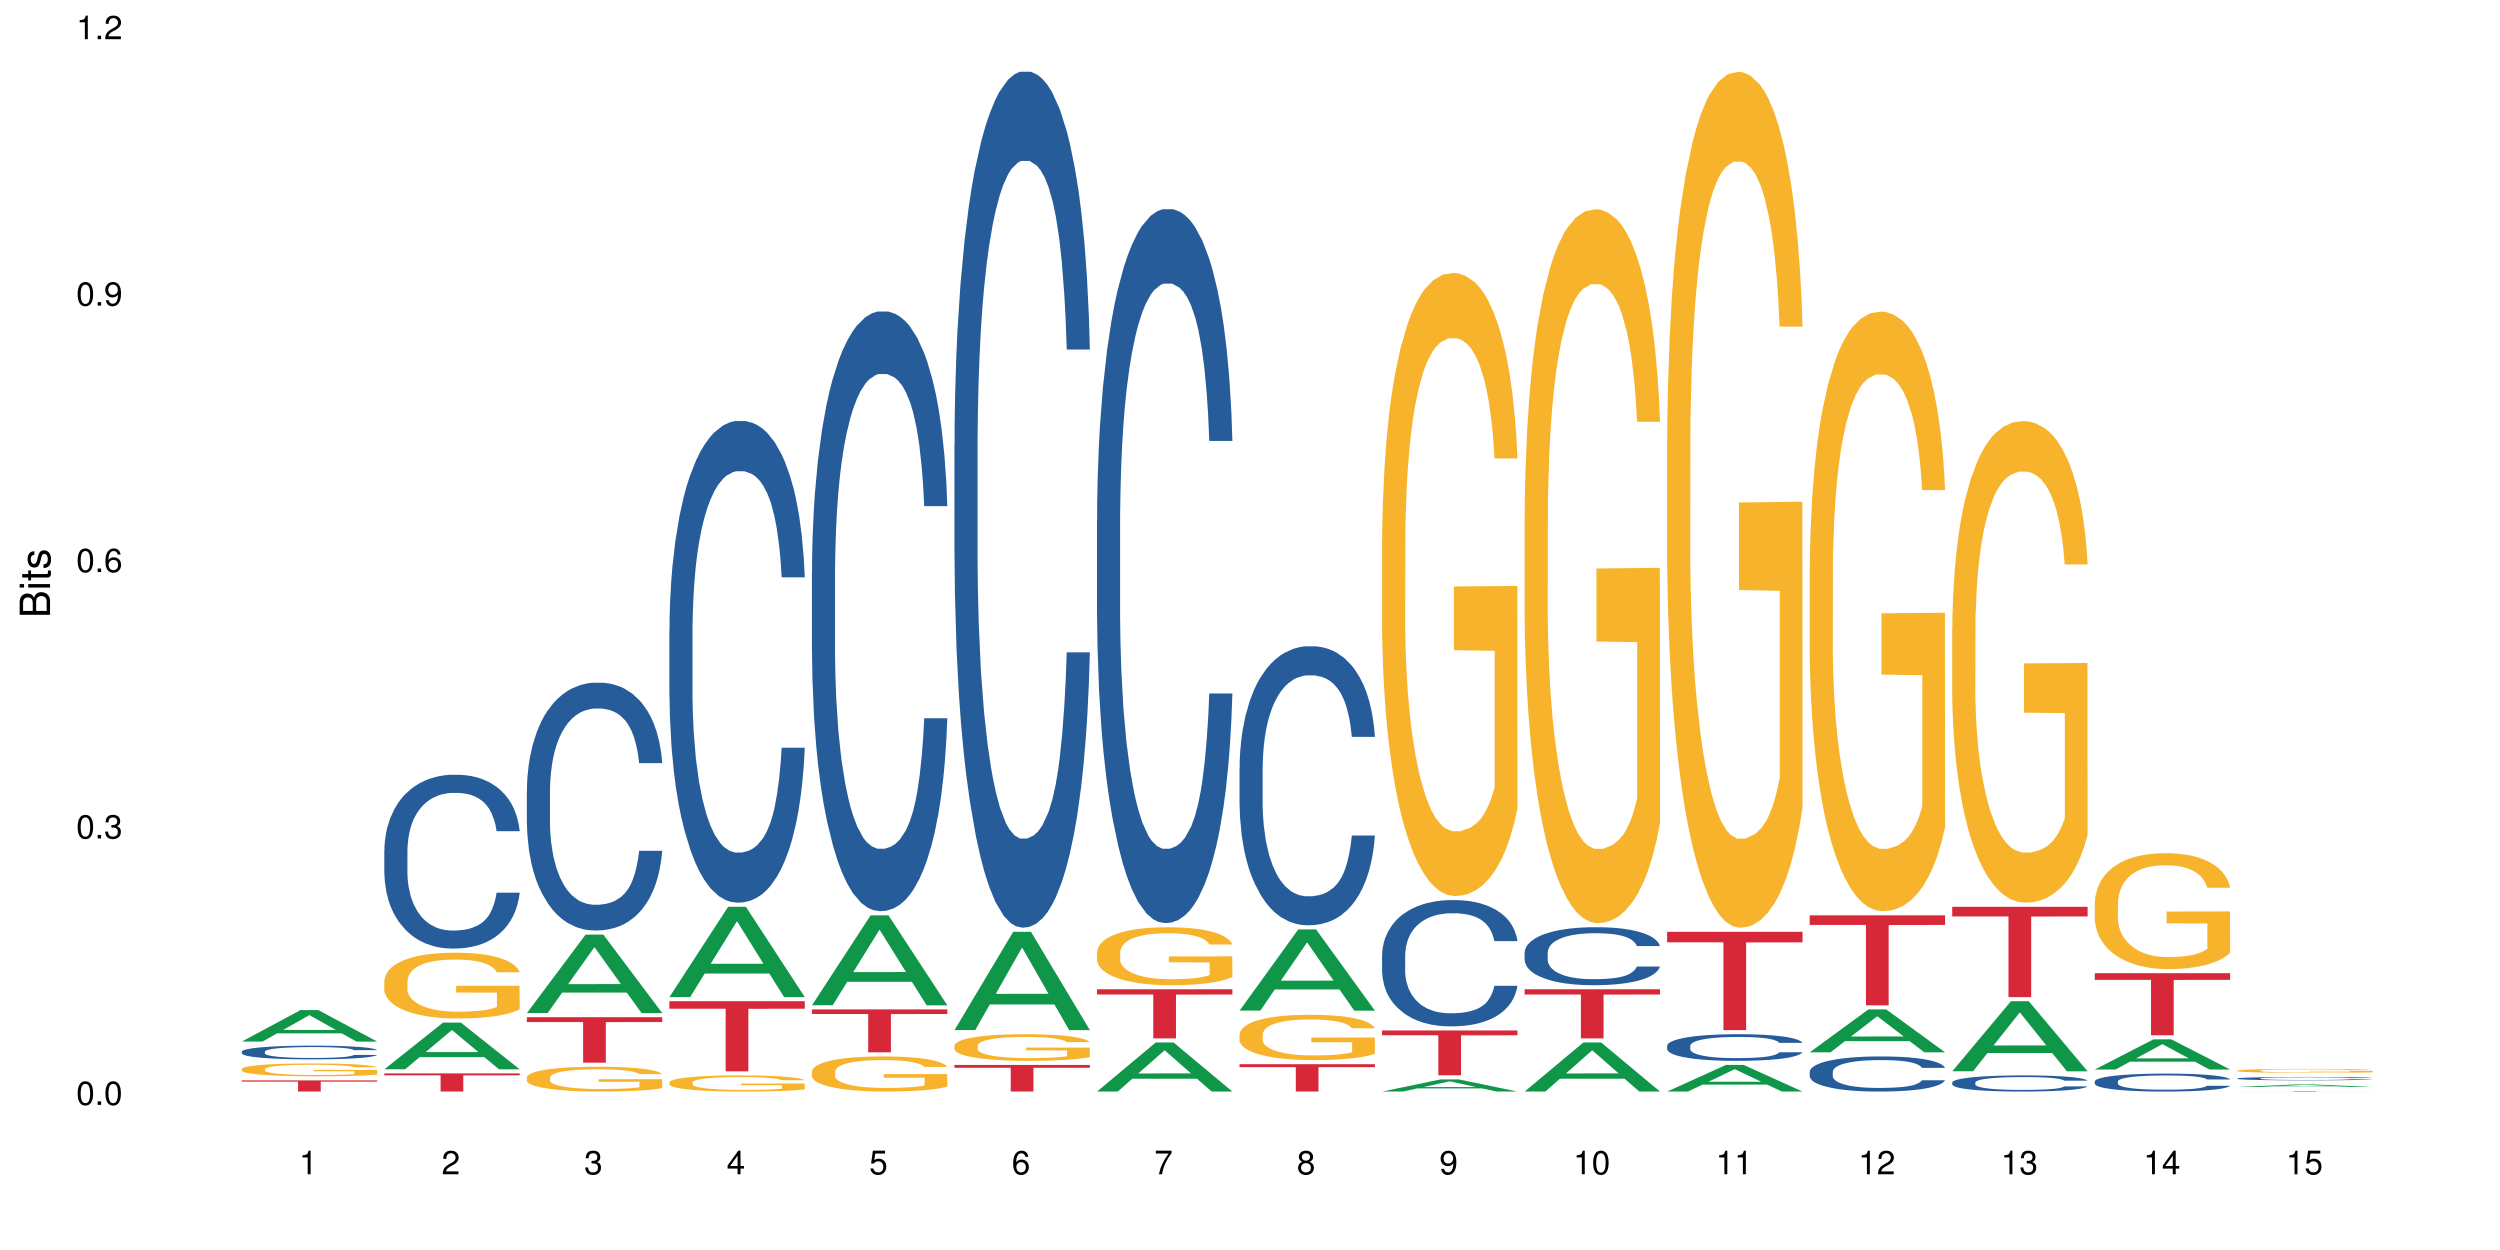 <?xml version="1.0" encoding="UTF-8"?>
<svg xmlns="http://www.w3.org/2000/svg" xmlns:xlink="http://www.w3.org/1999/xlink" width="720pt" height="360pt" viewBox="0 0 720 360" version="1.1">
<defs>
<g>
<symbol overflow="visible" id="glyph0-0">
<path style="stroke:none;" d=""/>
</symbol>
<symbol overflow="visible" id="glyph0-1">
<path style="stroke:none;" d="M 2.641 -6.797 C 2 -6.797 1.422 -6.531 1.078 -6.047 C 0.641 -5.453 0.406 -4.547 0.406 -3.297 C 0.406 -1 1.188 0.219 2.641 0.219 C 4.078 0.219 4.859 -1 4.859 -3.234 C 4.859 -4.562 4.656 -5.438 4.203 -6.047 C 3.844 -6.531 3.281 -6.797 2.641 -6.797 Z M 2.641 -6.047 C 3.547 -6.047 4 -5.125 4 -3.312 C 4 -1.375 3.562 -0.484 2.625 -0.484 C 1.734 -0.484 1.281 -1.422 1.281 -3.281 C 1.281 -5.141 1.734 -6.047 2.641 -6.047 Z M 2.641 -6.047 "/>
</symbol>
<symbol overflow="visible" id="glyph0-2">
<path style="stroke:none;" d="M 1.828 -1 L 0.828 -1 L 0.828 0 L 1.828 0 Z M 1.828 -1 "/>
</symbol>
<symbol overflow="visible" id="glyph0-3">
<path style="stroke:none;" d="M 2.125 -3.125 L 2.578 -3.125 C 3.516 -3.125 3.984 -2.703 3.984 -1.891 C 3.984 -1.031 3.469 -0.531 2.578 -0.531 C 1.656 -0.531 1.203 -0.984 1.156 -1.969 L 0.312 -1.969 C 0.344 -1.422 0.438 -1.078 0.609 -0.766 C 0.953 -0.109 1.625 0.219 2.547 0.219 C 3.953 0.219 4.859 -0.609 4.859 -1.906 C 4.859 -2.766 4.516 -3.25 3.703 -3.516 C 4.344 -3.766 4.656 -4.25 4.656 -4.938 C 4.656 -6.109 3.875 -6.797 2.578 -6.797 C 1.203 -6.797 0.484 -6.047 0.453 -4.609 L 1.297 -4.609 C 1.312 -5.016 1.344 -5.25 1.453 -5.453 C 1.641 -5.828 2.062 -6.062 2.594 -6.062 C 3.344 -6.062 3.797 -5.625 3.797 -4.906 C 3.797 -4.422 3.609 -4.141 3.25 -3.984 C 3.016 -3.891 2.719 -3.844 2.125 -3.844 Z M 2.125 -3.125 "/>
</symbol>
<symbol overflow="visible" id="glyph0-4">
<path style="stroke:none;" d="M 4.781 -5.031 C 4.609 -6.141 3.891 -6.797 2.844 -6.797 C 2.094 -6.797 1.422 -6.438 1.031 -5.828 C 0.609 -5.172 0.406 -4.344 0.406 -3.094 C 0.406 -1.953 0.578 -1.234 0.984 -0.625 C 1.359 -0.078 1.953 0.219 2.703 0.219 C 3.984 0.219 4.922 -0.734 4.922 -2.078 C 4.922 -3.344 4.062 -4.234 2.844 -4.234 C 2.172 -4.234 1.641 -3.969 1.281 -3.469 C 1.281 -5.125 1.828 -6.047 2.797 -6.047 C 3.391 -6.047 3.797 -5.672 3.938 -5.031 Z M 2.734 -3.484 C 3.547 -3.484 4.062 -2.922 4.062 -2 C 4.062 -1.156 3.484 -0.531 2.703 -0.531 C 1.922 -0.531 1.328 -1.188 1.328 -2.047 C 1.328 -2.891 1.906 -3.484 2.734 -3.484 Z M 2.734 -3.484 "/>
</symbol>
<symbol overflow="visible" id="glyph0-5">
<path style="stroke:none;" d="M 0.516 -1.547 C 0.672 -0.438 1.406 0.219 2.438 0.219 C 3.188 0.219 3.859 -0.141 4.266 -0.75 C 4.688 -1.406 4.891 -2.25 4.891 -3.484 C 4.891 -4.625 4.703 -5.359 4.312 -5.953 C 3.938 -6.5 3.344 -6.797 2.594 -6.797 C 1.297 -6.797 0.359 -5.844 0.359 -4.516 C 0.359 -3.25 1.234 -2.344 2.453 -2.344 C 3.094 -2.344 3.562 -2.578 4.016 -3.109 C 4 -1.453 3.469 -0.531 2.5 -0.531 C 1.906 -0.531 1.484 -0.906 1.359 -1.547 Z M 2.578 -6.062 C 3.375 -6.062 3.969 -5.406 3.969 -4.531 C 3.969 -3.688 3.375 -3.094 2.547 -3.094 C 1.734 -3.094 1.234 -3.672 1.234 -4.578 C 1.234 -5.438 1.797 -6.062 2.578 -6.062 Z M 2.578 -6.062 "/>
</symbol>
<symbol overflow="visible" id="glyph0-6">
<path style="stroke:none;" d="M 2.484 -4.844 L 2.484 0 L 3.328 0 L 3.328 -6.797 L 2.766 -6.797 C 2.469 -5.75 2.281 -5.609 0.984 -5.453 L 0.984 -4.844 Z M 2.484 -4.844 "/>
</symbol>
<symbol overflow="visible" id="glyph0-7">
<path style="stroke:none;" d="M 4.859 -0.828 L 1.281 -0.828 C 1.359 -1.391 1.672 -1.75 2.5 -2.234 L 3.469 -2.75 C 4.406 -3.266 4.906 -3.969 4.906 -4.812 C 4.906 -5.375 4.672 -5.906 4.266 -6.266 C 3.859 -6.625 3.375 -6.797 2.719 -6.797 C 1.859 -6.797 1.219 -6.5 0.844 -5.922 C 0.609 -5.562 0.5 -5.125 0.484 -4.438 L 1.328 -4.438 C 1.359 -4.906 1.406 -5.188 1.531 -5.406 C 1.75 -5.812 2.188 -6.062 2.703 -6.062 C 3.469 -6.062 4.031 -5.516 4.031 -4.781 C 4.031 -4.25 3.719 -3.797 3.125 -3.438 L 2.234 -2.938 C 0.812 -2.141 0.406 -1.5 0.328 0 L 4.859 0 Z M 4.859 -0.828 "/>
</symbol>
<symbol overflow="visible" id="glyph0-8">
<path style="stroke:none;" d="M 3.141 -1.625 L 3.141 0 L 3.984 0 L 3.984 -1.625 L 4.984 -1.625 L 4.984 -2.391 L 3.984 -2.391 L 3.984 -6.797 L 3.359 -6.797 L 0.266 -2.516 L 0.266 -1.625 Z M 3.141 -2.391 L 1 -2.391 L 3.141 -5.359 Z M 3.141 -2.391 "/>
</symbol>
<symbol overflow="visible" id="glyph0-9">
<path style="stroke:none;" d="M 4.562 -6.797 L 1.062 -6.797 L 0.547 -3.094 L 1.328 -3.094 C 1.719 -3.562 2.047 -3.734 2.578 -3.734 C 3.484 -3.734 4.062 -3.109 4.062 -2.094 C 4.062 -1.125 3.484 -0.531 2.578 -0.531 C 1.828 -0.531 1.375 -0.906 1.188 -1.672 L 0.328 -1.672 C 0.453 -1.109 0.547 -0.844 0.75 -0.594 C 1.125 -0.078 1.828 0.219 2.594 0.219 C 3.969 0.219 4.922 -0.781 4.922 -2.219 C 4.922 -3.562 4.031 -4.484 2.719 -4.484 C 2.25 -4.484 1.859 -4.359 1.469 -4.062 L 1.734 -5.969 L 4.562 -5.969 Z M 4.562 -6.797 "/>
</symbol>
<symbol overflow="visible" id="glyph0-10">
<path style="stroke:none;" d="M 4.984 -6.797 L 0.438 -6.797 L 0.438 -5.969 L 4.109 -5.969 C 2.5 -3.656 1.828 -2.234 1.328 0 L 2.219 0 C 2.594 -2.172 3.453 -4.047 4.984 -6.094 Z M 4.984 -6.797 "/>
</symbol>
<symbol overflow="visible" id="glyph0-11">
<path style="stroke:none;" d="M 3.75 -3.578 C 4.453 -4 4.688 -4.344 4.688 -4.984 C 4.688 -6.047 3.844 -6.797 2.641 -6.797 C 1.438 -6.797 0.594 -6.047 0.594 -4.984 C 0.594 -4.359 0.828 -4.016 1.516 -3.578 C 0.734 -3.203 0.359 -2.641 0.359 -1.891 C 0.359 -0.641 1.297 0.219 2.641 0.219 C 3.984 0.219 4.922 -0.641 4.922 -1.875 C 4.922 -2.641 4.531 -3.203 3.75 -3.578 Z M 2.641 -6.047 C 3.359 -6.047 3.812 -5.625 3.812 -4.969 C 3.812 -4.344 3.344 -3.922 2.641 -3.922 C 1.922 -3.922 1.453 -4.344 1.453 -4.984 C 1.453 -5.625 1.922 -6.047 2.641 -6.047 Z M 2.641 -3.203 C 3.484 -3.203 4.062 -2.672 4.062 -1.875 C 4.062 -1.062 3.484 -0.531 2.625 -0.531 C 1.797 -0.531 1.219 -1.078 1.219 -1.875 C 1.219 -2.672 1.797 -3.203 2.641 -3.203 Z M 2.641 -3.203 "/>
</symbol>
<symbol overflow="visible" id="glyph1-0">
<path style="stroke:none;" d=""/>
</symbol>
<symbol overflow="visible" id="glyph1-1">
<path style="stroke:none;" d="M 0 -0.953 L 0 -4.891 C 0 -5.719 -0.234 -6.344 -0.734 -6.797 C -1.188 -7.234 -1.812 -7.469 -2.5 -7.469 C -3.547 -7.469 -4.188 -7 -4.625 -5.875 C -4.984 -6.672 -5.641 -7.094 -6.531 -7.094 C -7.156 -7.094 -7.734 -6.859 -8.141 -6.391 C -8.562 -5.938 -8.75 -5.344 -8.75 -4.5 L -8.75 -0.953 Z M -4.984 -2.062 L -7.766 -2.062 L -7.766 -4.219 C -7.766 -4.844 -7.688 -5.203 -7.453 -5.5 C -7.219 -5.812 -6.859 -5.969 -6.375 -5.969 C -5.906 -5.969 -5.531 -5.812 -5.297 -5.5 C -5.062 -5.203 -4.984 -4.844 -4.984 -4.219 Z M -0.984 -2.062 L -4 -2.062 L -4 -4.781 C -4 -5.328 -3.859 -5.688 -3.578 -5.953 C -3.297 -6.219 -2.922 -6.359 -2.484 -6.359 C -2.062 -6.359 -1.688 -6.219 -1.406 -5.953 C -1.109 -5.688 -0.984 -5.328 -0.984 -4.781 Z M -0.984 -2.062 "/>
</symbol>
<symbol overflow="visible" id="glyph1-2">
<path style="stroke:none;" d="M -6.281 -1.797 L -6.281 -0.797 L 0 -0.797 L 0 -1.797 Z M -8.75 -1.797 L -8.75 -0.797 L -7.484 -0.797 L -7.484 -1.797 Z M -8.75 -1.797 "/>
</symbol>
<symbol overflow="visible" id="glyph1-3">
<path style="stroke:none;" d="M -6.281 -3.047 L -6.281 -2.016 L -8.016 -2.016 L -8.016 -1.016 L -6.281 -1.016 L -6.281 -0.172 L -5.469 -0.172 L -5.469 -1.016 L -0.719 -1.016 C -0.078 -1.016 0.281 -1.453 0.281 -2.234 C 0.281 -2.469 0.25 -2.719 0.188 -3.047 L -0.641 -3.047 C -0.609 -2.922 -0.594 -2.766 -0.594 -2.562 C -0.594 -2.141 -0.719 -2.016 -1.156 -2.016 L -5.469 -2.016 L -5.469 -3.047 Z M -6.281 -3.047 "/>
</symbol>
<symbol overflow="visible" id="glyph1-4">
<path style="stroke:none;" d="M -4.531 -5.25 C -5.766 -5.25 -6.469 -4.422 -6.469 -2.969 C -6.469 -1.516 -5.719 -0.562 -4.547 -0.562 C -3.562 -0.562 -3.094 -1.062 -2.734 -2.562 L -2.516 -3.484 C -2.344 -4.188 -2.094 -4.469 -1.625 -4.469 C -1.047 -4.469 -0.641 -3.875 -0.641 -3 C -0.641 -2.453 -0.797 -2 -1.062 -1.75 C -1.25 -1.594 -1.422 -1.531 -1.875 -1.469 L -1.875 -0.406 C -0.422 -0.453 0.281 -1.266 0.281 -2.922 C 0.281 -4.5 -0.5 -5.516 -1.719 -5.516 C -2.656 -5.516 -3.172 -4.984 -3.469 -3.734 L -3.703 -2.766 C -3.891 -1.953 -4.156 -1.609 -4.594 -1.609 C -5.172 -1.609 -5.547 -2.125 -5.547 -2.938 C -5.547 -3.75 -5.203 -4.172 -4.531 -4.203 Z M -4.531 -5.25 "/>
</symbol>
</g>
</defs>
<g id="surface52564">
<rect x="0" y="0" width="720" height="360" style="fill:rgb(100%,100%,100%);fill-opacity:1;stroke:none;"/>
<path style=" stroke:none;fill-rule:nonzero;fill:rgb(6.275%,58.824%,28.235%);fill-opacity:1;" d="M 69.629 299.965 L 69.672 299.953 L 86.547 290.902 L 91.672 290.902 L 108.629 299.973 L 102.668 299.973 L 98.418 297.605 L 79.797 297.605 L 75.629 299.965 L 69.629 299.965 L 81.586 296.625 L 96.711 296.617 L 89.172 292.383 L 89.086 292.375 L 89.004 292.398 L 81.547 296.617 L 81.586 296.625 Z M 69.629 299.965 "/>
<path style=" stroke:none;fill-rule:nonzero;fill:rgb(14.51%,36.078%,60%);fill-opacity:1;" d="M 69.629 302.867 L 69.676 302.863 L 69.676 302.777 L 69.82 302.641 L 70.152 302.469 L 70.484 302.348 L 71.34 302.137 L 72.531 301.93 L 73.766 301.773 L 74.672 301.68 L 75.48 301.605 L 77.332 301.473 L 78.523 301.402 L 79.809 301.344 L 81.375 301.281 L 82.52 301.246 L 85.086 301.188 L 86.988 301.164 L 88.461 301.152 L 91.648 301.152 L 93.551 301.164 L 94.93 301.184 L 96.453 301.211 L 97.738 301.246 L 99.973 301.324 L 101.969 301.426 L 102.871 301.484 L 104.301 301.594 L 105.395 301.703 L 106.156 301.797 L 107.012 301.93 L 107.77 302.094 L 108.344 302.277 L 108.629 302.434 L 101.969 302.434 L 101.637 302.289 L 101.258 302.176 L 100.543 302.027 L 99.828 301.922 L 98.832 301.82 L 97.926 301.75 L 96.691 301.68 L 95.598 301.637 L 94.453 301.605 L 93.359 301.586 L 91.27 301.562 L 88.844 301.562 L 87.938 301.57 L 86.086 301.598 L 85.086 301.625 L 83.66 301.676 L 82.66 301.723 L 81.473 301.793 L 80.664 301.855 L 79.664 301.949 L 78.949 302.031 L 78.141 302.148 L 77.668 302.242 L 77.238 302.34 L 76.859 302.461 L 76.574 302.586 L 76.383 302.719 L 76.289 302.852 L 76.289 303.41 L 76.383 303.539 L 76.621 303.691 L 77.238 303.91 L 78.141 304.102 L 79.188 304.254 L 80.188 304.359 L 80.758 304.41 L 81.52 304.469 L 82.707 304.543 L 84.422 304.613 L 85.418 304.641 L 86.941 304.672 L 88.512 304.688 L 90.602 304.688 L 92.457 304.672 L 93.695 304.652 L 94.977 304.625 L 96.738 304.562 L 97.832 304.504 L 98.781 304.438 L 99.496 304.367 L 99.973 304.312 L 100.684 304.199 L 101.258 304.078 L 101.684 303.949 L 101.969 303.828 L 108.629 303.828 L 108.344 303.973 L 107.914 304.113 L 107.484 304.219 L 106.82 304.344 L 106.059 304.453 L 104.965 304.582 L 104.062 304.664 L 102.871 304.754 L 101.777 304.824 L 100.59 304.883 L 98.832 304.957 L 97.688 304.992 L 96.453 305.023 L 94.977 305.055 L 93.125 305.078 L 91.125 305.094 L 89.27 305.098 L 87.273 305.09 L 85.801 305.074 L 83.848 305.043 L 81.426 304.977 L 79.664 304.91 L 78.285 304.84 L 77.098 304.77 L 75.766 304.672 L 74.051 304.512 L 73.008 304.391 L 72.293 304.289 L 71.484 304.148 L 70.914 304.023 L 70.246 303.82 L 69.773 303.562 L 69.629 303.367 Z M 69.629 302.867 "/>
<path style=" stroke:none;fill-rule:nonzero;fill:rgb(96.863%,70.196%,16.863%);fill-opacity:1;" d="M 69.629 307.863 L 69.676 307.859 L 69.676 307.789 L 69.867 307.637 L 70.344 307.43 L 70.961 307.258 L 71.625 307.121 L 72.055 307.051 L 72.77 306.949 L 73.387 306.875 L 74.957 306.723 L 76.953 306.582 L 78.047 306.52 L 79.285 306.461 L 81.043 306.398 L 81.852 306.375 L 84.324 306.32 L 87.133 306.285 L 90.223 306.277 L 91.648 306.281 L 93.598 306.293 L 96.262 306.332 L 97.785 306.363 L 98.973 306.398 L 100.211 306.441 L 101.73 306.508 L 103.16 306.59 L 104.301 306.672 L 105.441 306.773 L 106.391 306.883 L 107.199 307 L 107.914 307.141 L 108.344 307.262 L 108.629 307.379 L 102.016 307.379 L 101.637 307.262 L 101.207 307.168 L 100.496 307.059 L 99.781 306.977 L 99.066 306.91 L 97.738 306.824 L 96.594 306.77 L 95.168 306.723 L 93.789 306.691 L 92.219 306.672 L 91.27 306.664 L 88.746 306.664 L 86.465 306.688 L 85.133 306.715 L 84.184 306.742 L 82.852 306.793 L 82.043 306.836 L 81.566 306.859 L 80.141 306.965 L 79.188 307.062 L 78.664 307.125 L 78 307.227 L 77.523 307.316 L 77 307.453 L 76.715 307.555 L 76.336 307.785 L 76.289 308.391 L 76.43 308.52 L 76.715 308.66 L 77.098 308.781 L 77.668 308.91 L 78.238 309.008 L 79.234 309.141 L 80.094 309.227 L 80.758 309.285 L 82.043 309.375 L 82.566 309.406 L 83.801 309.469 L 85.086 309.516 L 86.656 309.555 L 87.844 309.574 L 89.746 309.594 L 92.172 309.594 L 95.027 309.57 L 96.832 309.547 L 98.07 309.52 L 98.879 309.496 L 99.875 309.457 L 100.59 309.422 L 101.258 309.387 L 102.062 309.328 L 102.062 308.52 L 90.316 308.516 L 90.316 308.141 L 108.578 308.137 L 108.629 309.457 L 107.629 309.547 L 106.391 309.637 L 105.203 309.703 L 103.965 309.762 L 102.207 309.824 L 100.781 309.867 L 98.594 309.914 L 96.594 309.945 L 94.504 309.965 L 92.648 309.973 L 90.461 309.977 L 88.512 309.973 L 86.418 309.949 L 84.754 309.922 L 83.23 309.891 L 81.711 309.848 L 79.809 309.773 L 78.57 309.719 L 77.285 309.648 L 76.004 309.562 L 74.859 309.473 L 74.102 309.398 L 73.34 309.32 L 72.531 309.219 L 71.77 309.102 L 71.199 308.996 L 70.676 308.879 L 70.297 308.77 L 69.914 308.617 L 69.723 308.492 L 69.629 308.391 Z M 69.629 307.863 "/>
<path style=" stroke:none;fill-rule:nonzero;fill:rgb(83.922%,15.686%,22.353%);fill-opacity:1;" d="M 69.629 311.156 L 108.629 311.156 L 108.629 311.5 L 92.375 311.504 L 92.375 314.371 L 85.836 314.371 L 85.836 311.508 L 85.742 311.5 L 69.629 311.5 Z M 69.629 311.156 "/>
<path style=" stroke:none;fill-rule:nonzero;fill:rgb(6.275%,58.824%,28.235%);fill-opacity:1;" d="M 110.68 307.953 L 110.723 307.941 L 127.598 294.508 L 132.719 294.508 L 149.68 307.965 L 143.719 307.965 L 139.469 304.453 L 120.848 304.453 L 116.68 307.953 L 110.68 307.953 L 122.637 303 L 137.762 302.988 L 130.223 296.707 L 130.137 296.695 L 130.055 296.73 L 122.598 302.988 L 122.637 303 Z M 110.68 307.953 "/>
<path style=" stroke:none;fill-rule:nonzero;fill:rgb(14.51%,36.078%,60%);fill-opacity:1;" d="M 110.68 244.922 L 110.727 244.879 L 110.727 243.777 L 110.871 242.039 L 111.203 239.844 L 111.535 238.336 L 112.391 235.633 L 113.582 233.027 L 114.816 231.012 L 115.723 229.824 L 116.531 228.91 L 118.383 227.215 L 119.574 226.348 L 120.859 225.57 L 122.426 224.789 L 123.57 224.332 L 126.137 223.602 L 128.039 223.281 L 129.512 223.145 L 132.699 223.145 L 134.602 223.328 L 135.98 223.555 L 137.504 223.922 L 138.789 224.332 L 141.023 225.34 L 143.02 226.621 L 143.922 227.352 L 145.352 228.77 L 146.445 230.145 L 147.207 231.332 L 148.062 233.027 L 148.82 235.086 L 149.395 237.418 L 149.68 239.387 L 143.02 239.387 L 142.688 237.555 L 142.305 236.137 L 141.594 234.262 L 140.879 232.934 L 139.883 231.609 L 138.977 230.738 L 137.742 229.871 L 136.648 229.32 L 135.504 228.91 L 134.41 228.633 L 132.32 228.359 L 129.895 228.359 L 128.988 228.449 L 127.137 228.816 L 126.137 229.137 L 124.711 229.777 L 123.711 230.371 L 122.523 231.289 L 121.715 232.066 L 120.715 233.254 L 120 234.309 L 119.191 235.816 L 118.719 236.961 L 118.289 238.242 L 117.91 239.754 L 117.625 241.355 L 117.434 243.047 L 117.34 244.695 L 117.34 251.785 L 117.434 253.434 L 117.672 255.355 L 118.289 258.145 L 119.191 260.57 L 120.238 262.492 L 121.238 263.867 L 121.809 264.504 L 122.57 265.238 L 123.758 266.152 L 125.473 267.066 L 126.469 267.434 L 127.992 267.801 L 129.562 267.984 L 131.652 267.984 L 133.508 267.801 L 134.746 267.57 L 136.027 267.207 L 137.789 266.426 L 138.883 265.695 L 139.832 264.824 L 140.547 263.957 L 141.023 263.227 L 141.734 261.805 L 142.305 260.25 L 142.734 258.648 L 143.02 257.094 L 149.68 257.094 L 149.395 258.922 L 148.965 260.707 L 148.535 262.035 L 147.871 263.637 L 147.109 265.055 L 146.016 266.656 L 145.113 267.707 L 143.922 268.852 L 142.828 269.723 L 141.641 270.5 L 139.883 271.414 L 138.738 271.871 L 137.504 272.285 L 136.027 272.648 L 134.176 272.969 L 132.176 273.152 L 130.32 273.199 L 128.324 273.109 L 126.852 272.926 L 124.898 272.512 L 122.473 271.688 L 120.715 270.82 L 119.336 269.949 L 118.148 269.035 L 116.816 267.801 L 115.102 265.785 L 114.059 264.23 L 113.344 262.949 L 112.535 261.164 L 111.965 259.562 L 111.297 257.004 L 110.824 253.754 L 110.68 251.238 Z M 110.68 244.922 "/>
<path style=" stroke:none;fill-rule:nonzero;fill:rgb(96.863%,70.196%,16.863%);fill-opacity:1;" d="M 110.68 282.496 L 110.727 282.477 L 110.727 282.133 L 110.918 281.352 L 111.395 280.281 L 112.012 279.398 L 112.676 278.703 L 113.105 278.34 L 113.82 277.824 L 114.438 277.441 L 116.008 276.664 L 118.004 275.938 L 119.098 275.625 L 120.336 275.332 L 122.094 275 L 122.902 274.879 L 125.375 274.605 L 128.18 274.43 L 131.273 274.379 L 132.699 274.395 L 134.648 274.465 L 137.312 274.656 L 138.836 274.828 L 140.023 275 L 141.262 275.227 L 142.781 275.574 L 144.207 275.988 L 145.352 276.402 L 146.492 276.922 L 147.441 277.477 L 148.25 278.082 L 148.965 278.809 L 149.395 279.414 L 149.68 280.02 L 143.066 280.02 L 142.688 279.414 L 142.258 278.949 L 141.547 278.375 L 140.832 277.961 L 140.117 277.633 L 138.789 277.184 L 137.645 276.906 L 136.219 276.664 L 134.84 276.508 L 133.27 276.402 L 132.32 276.367 L 129.797 276.367 L 127.516 276.488 L 126.184 276.629 L 125.234 276.766 L 123.902 277.027 L 123.094 277.234 L 122.617 277.371 L 121.191 277.91 L 120.238 278.395 L 119.715 278.723 L 119.051 279.242 L 118.574 279.707 L 118.051 280.402 L 117.766 280.922 L 117.387 282.098 L 117.34 285.211 L 117.48 285.871 L 117.766 286.578 L 118.148 287.203 L 118.719 287.859 L 119.289 288.359 L 120.285 289.035 L 121.145 289.484 L 121.809 289.781 L 123.094 290.246 L 123.617 290.402 L 124.852 290.715 L 126.137 290.957 L 127.707 291.164 L 128.895 291.27 L 130.797 291.355 L 133.223 291.355 L 136.078 291.25 L 137.883 291.113 L 139.121 290.973 L 139.93 290.852 L 140.926 290.664 L 141.641 290.488 L 142.305 290.301 L 143.113 290.004 L 143.113 285.871 L 131.367 285.852 L 131.367 283.914 L 149.629 283.895 L 149.68 290.664 L 148.68 291.129 L 147.441 291.578 L 146.254 291.926 L 145.016 292.219 L 143.258 292.547 L 141.832 292.758 L 139.645 293 L 137.645 293.156 L 135.555 293.258 L 133.699 293.309 L 131.512 293.328 L 129.562 293.293 L 127.469 293.188 L 125.805 293.051 L 124.281 292.879 L 122.762 292.652 L 120.859 292.289 L 119.621 291.996 L 118.336 291.633 L 117.055 291.199 L 115.91 290.73 L 115.152 290.367 L 114.391 289.953 L 113.582 289.434 L 112.82 288.844 L 112.25 288.309 L 111.727 287.703 L 111.348 287.133 L 110.965 286.355 L 110.773 285.73 L 110.68 285.195 Z M 110.68 282.496 "/>
<path style=" stroke:none;fill-rule:nonzero;fill:rgb(83.922%,15.686%,22.353%);fill-opacity:1;" d="M 110.68 309.145 L 149.68 309.145 L 149.68 309.703 L 133.426 309.711 L 133.426 314.371 L 126.887 314.371 L 126.887 309.715 L 126.793 309.703 L 110.68 309.703 Z M 110.68 309.145 "/>
<path style=" stroke:none;fill-rule:nonzero;fill:rgb(6.275%,58.824%,28.235%);fill-opacity:1;" d="M 151.73 291.754 L 151.773 291.73 L 168.648 269.168 L 173.77 269.168 L 190.73 291.773 L 184.77 291.773 L 180.52 285.875 L 161.898 285.875 L 157.73 291.754 L 151.73 291.754 L 163.688 283.434 L 178.812 283.41 L 171.27 272.863 L 171.188 272.84 L 171.105 272.906 L 163.648 283.41 L 163.688 283.434 Z M 151.73 291.754 "/>
<path style=" stroke:none;fill-rule:nonzero;fill:rgb(14.51%,36.078%,60%);fill-opacity:1;" d="M 151.73 227.676 L 151.777 227.609 L 151.777 226.043 L 151.922 223.566 L 152.254 220.434 L 152.586 218.281 L 153.441 214.434 L 154.633 210.715 L 155.867 207.844 L 156.773 206.148 L 157.582 204.844 L 159.434 202.43 L 160.625 201.191 L 161.91 200.082 L 163.477 198.973 L 164.617 198.32 L 167.188 197.277 L 169.09 196.82 L 170.562 196.625 L 173.75 196.625 L 175.652 196.887 L 177.031 197.211 L 178.555 197.734 L 179.84 198.32 L 182.074 199.754 L 184.07 201.582 L 184.973 202.625 L 186.402 204.648 L 187.496 206.605 L 188.254 208.301 L 189.113 210.715 L 189.871 213.648 L 190.445 216.977 L 190.73 219.781 L 184.07 219.781 L 183.738 217.172 L 183.355 215.152 L 182.645 212.477 L 181.93 210.586 L 180.934 208.691 L 180.027 207.453 L 178.793 206.215 L 177.699 205.43 L 176.555 204.844 L 175.461 204.453 L 173.371 204.062 L 170.945 204.062 L 170.039 204.191 L 168.188 204.715 L 167.188 205.168 L 165.762 206.082 L 164.762 206.93 L 163.574 208.234 L 162.766 209.344 L 161.766 211.039 L 161.051 212.543 L 160.242 214.695 L 159.77 216.324 L 159.34 218.152 L 158.961 220.305 L 158.676 222.586 L 158.484 225 L 158.391 227.348 L 158.391 237.461 L 158.484 239.809 L 158.723 242.547 L 159.34 246.527 L 160.242 249.984 L 161.289 252.727 L 162.289 254.684 L 162.859 255.594 L 163.621 256.641 L 164.809 257.945 L 166.52 259.25 L 167.52 259.77 L 169.043 260.293 L 170.613 260.555 L 172.703 260.555 L 174.559 260.293 L 175.797 259.965 L 177.078 259.445 L 178.84 258.336 L 179.934 257.293 L 180.883 256.051 L 181.598 254.812 L 182.074 253.77 L 182.785 251.746 L 183.355 249.527 L 183.785 247.246 L 184.07 245.027 L 190.73 245.027 L 190.445 247.637 L 190.016 250.18 L 189.586 252.074 L 188.922 254.355 L 188.16 256.379 L 187.066 258.66 L 186.164 260.16 L 184.973 261.793 L 183.879 263.031 L 182.691 264.141 L 180.934 265.445 L 179.789 266.098 L 178.555 266.684 L 177.078 267.207 L 175.227 267.664 L 173.227 267.926 L 171.371 267.988 L 169.375 267.859 L 167.902 267.598 L 165.949 267.012 L 163.523 265.836 L 161.766 264.598 L 160.387 263.359 L 159.199 262.055 L 157.867 260.293 L 156.152 257.422 L 155.105 255.203 L 154.395 253.379 L 153.586 250.832 L 153.016 248.551 L 152.348 244.898 L 151.875 240.266 L 151.73 236.676 Z M 151.73 227.676 "/>
<path style=" stroke:none;fill-rule:nonzero;fill:rgb(96.863%,70.196%,16.863%);fill-opacity:1;" d="M 151.73 310.285 L 151.777 310.277 L 151.777 310.148 L 151.969 309.855 L 152.445 309.449 L 153.062 309.117 L 153.727 308.855 L 154.156 308.719 L 154.871 308.523 L 155.488 308.379 L 157.059 308.086 L 159.055 307.812 L 160.148 307.695 L 161.387 307.586 L 163.145 307.461 L 163.953 307.414 L 166.426 307.309 L 169.23 307.246 L 172.324 307.227 L 173.75 307.23 L 175.699 307.258 L 178.363 307.328 L 179.887 307.395 L 181.074 307.461 L 182.312 307.547 L 183.832 307.676 L 185.258 307.832 L 186.402 307.988 L 187.543 308.184 L 188.492 308.395 L 189.301 308.621 L 190.016 308.895 L 190.445 309.125 L 190.73 309.352 L 184.117 309.352 L 183.738 309.125 L 183.309 308.949 L 182.598 308.734 L 181.883 308.574 L 181.168 308.453 L 179.84 308.281 L 178.695 308.18 L 177.27 308.086 L 175.891 308.027 L 174.32 307.988 L 173.371 307.977 L 170.848 307.977 L 168.566 308.02 L 167.234 308.074 L 166.285 308.125 L 164.953 308.223 L 164.145 308.301 L 163.668 308.355 L 162.242 308.555 L 161.289 308.738 L 160.766 308.863 L 160.102 309.059 L 159.625 309.234 L 159.102 309.496 L 158.816 309.691 L 158.438 310.137 L 158.391 311.309 L 158.531 311.559 L 158.816 311.824 L 159.199 312.062 L 159.77 312.309 L 160.34 312.496 L 161.336 312.754 L 162.195 312.922 L 162.859 313.031 L 164.145 313.211 L 164.668 313.27 L 165.902 313.387 L 167.188 313.477 L 168.758 313.555 L 169.945 313.594 L 171.848 313.625 L 174.273 313.625 L 177.129 313.586 L 178.934 313.535 L 180.172 313.484 L 180.98 313.438 L 181.977 313.367 L 182.691 313.301 L 183.355 313.23 L 184.164 313.117 L 184.164 311.559 L 172.418 311.551 L 172.418 310.82 L 190.68 310.812 L 190.73 313.367 L 189.73 313.543 L 188.492 313.711 L 187.305 313.844 L 186.066 313.953 L 184.309 314.078 L 182.883 314.156 L 180.695 314.246 L 178.695 314.305 L 176.605 314.344 L 174.75 314.363 L 172.562 314.371 L 170.613 314.359 L 168.52 314.32 L 166.855 314.266 L 165.332 314.199 L 163.812 314.117 L 161.91 313.98 L 160.672 313.867 L 159.387 313.73 L 158.105 313.566 L 156.961 313.391 L 156.203 313.254 L 155.441 313.098 L 154.633 312.902 L 153.871 312.68 L 153.301 312.477 L 152.777 312.25 L 152.398 312.035 L 152.016 311.742 L 151.824 311.508 L 151.73 311.305 Z M 151.73 310.285 "/>
<path style=" stroke:none;fill-rule:nonzero;fill:rgb(83.922%,15.686%,22.353%);fill-opacity:1;" d="M 151.73 292.953 L 190.73 292.953 L 190.73 294.355 L 174.477 294.367 L 174.477 306.047 L 167.938 306.047 L 167.938 294.379 L 167.84 294.355 L 151.73 294.355 Z M 151.73 292.953 "/>
<path style=" stroke:none;fill-rule:nonzero;fill:rgb(6.275%,58.824%,28.235%);fill-opacity:1;" d="M 192.781 287.148 L 192.824 287.121 L 209.695 261.152 L 214.82 261.152 L 231.781 287.172 L 225.82 287.172 L 221.57 280.379 L 202.949 280.379 L 198.781 287.148 L 192.781 287.148 L 204.738 277.57 L 219.863 277.547 L 212.32 265.402 L 212.238 265.379 L 212.156 265.453 L 204.699 277.547 L 204.738 277.57 Z M 192.781 287.148 "/>
<path style=" stroke:none;fill-rule:nonzero;fill:rgb(14.51%,36.078%,60%);fill-opacity:1;" d="M 192.781 181.621 L 192.828 181.496 L 192.828 178.453 L 192.973 173.633 L 193.305 167.547 L 193.637 163.363 L 194.492 155.883 L 195.684 148.656 L 196.918 143.078 L 197.824 139.781 L 198.633 137.246 L 200.484 132.555 L 201.676 130.148 L 202.957 127.992 L 204.527 125.836 L 205.668 124.57 L 208.238 122.539 L 210.141 121.652 L 211.613 121.273 L 214.801 121.273 L 216.703 121.781 L 218.082 122.414 L 219.605 123.43 L 220.887 124.57 L 223.125 127.359 L 225.121 130.91 L 226.023 132.938 L 227.453 136.867 L 228.547 140.672 L 229.305 143.969 L 230.164 148.656 L 230.922 154.363 L 231.496 160.828 L 231.781 166.281 L 225.121 166.281 L 224.789 161.211 L 224.406 157.277 L 223.695 152.082 L 222.98 148.406 L 221.984 144.727 L 221.078 142.32 L 219.844 139.91 L 218.75 138.387 L 217.605 137.246 L 216.512 136.488 L 214.422 135.727 L 211.996 135.727 L 211.09 135.98 L 209.238 136.992 L 208.238 137.883 L 206.812 139.656 L 205.812 141.305 L 204.625 143.84 L 203.816 145.996 L 202.816 149.293 L 202.102 152.207 L 201.293 156.391 L 200.82 159.562 L 200.391 163.109 L 200.012 167.297 L 199.727 171.73 L 199.535 176.422 L 199.441 180.988 L 199.441 200.641 L 199.535 205.203 L 199.773 210.527 L 200.391 218.262 L 201.293 224.98 L 202.34 230.305 L 203.34 234.109 L 203.91 235.883 L 204.672 237.914 L 205.859 240.449 L 207.57 242.984 L 208.57 244 L 210.094 245.012 L 211.664 245.52 L 213.754 245.52 L 215.609 245.012 L 216.848 244.379 L 218.129 243.363 L 219.891 241.211 L 220.984 239.18 L 221.934 236.773 L 222.648 234.363 L 223.125 232.336 L 223.836 228.402 L 224.406 224.094 L 224.836 219.656 L 225.121 215.344 L 231.781 215.344 L 231.496 220.418 L 231.066 225.363 L 230.637 229.039 L 229.973 233.477 L 229.211 237.406 L 228.117 241.844 L 227.215 244.758 L 226.023 247.93 L 224.93 250.336 L 223.742 252.492 L 221.984 255.027 L 220.84 256.297 L 219.605 257.438 L 218.129 258.453 L 216.277 259.34 L 214.277 259.848 L 212.422 259.973 L 210.426 259.719 L 208.953 259.211 L 207 258.07 L 204.574 255.789 L 202.816 253.379 L 201.438 250.973 L 200.25 248.438 L 198.918 245.012 L 197.203 239.434 L 196.156 235.125 L 195.445 231.574 L 194.637 226.629 L 194.066 222.191 L 193.398 215.094 L 192.926 206.09 L 192.781 199.117 Z M 192.781 181.621 "/>
<path style=" stroke:none;fill-rule:nonzero;fill:rgb(96.863%,70.196%,16.863%);fill-opacity:1;" d="M 192.781 311.715 L 192.828 311.707 L 192.828 311.625 L 193.02 311.434 L 193.496 311.168 L 194.113 310.953 L 194.777 310.785 L 195.207 310.695 L 195.922 310.566 L 196.539 310.473 L 198.109 310.281 L 200.105 310.105 L 201.199 310.027 L 202.438 309.957 L 204.195 309.875 L 205.004 309.844 L 207.477 309.777 L 210.281 309.734 L 213.375 309.723 L 214.801 309.727 L 216.75 309.742 L 219.414 309.789 L 220.938 309.832 L 222.125 309.875 L 223.363 309.93 L 224.883 310.016 L 226.309 310.117 L 227.453 310.219 L 228.594 310.348 L 229.543 310.48 L 230.352 310.629 L 231.066 310.809 L 231.496 310.957 L 231.781 311.105 L 225.168 311.105 L 224.789 310.957 L 224.359 310.844 L 223.648 310.703 L 222.934 310.602 L 222.219 310.52 L 220.887 310.41 L 219.746 310.34 L 218.32 310.281 L 216.941 310.242 L 215.371 310.219 L 214.422 310.211 L 211.898 310.211 L 209.617 310.238 L 208.285 310.273 L 207.336 310.309 L 206.004 310.371 L 205.195 310.422 L 204.719 310.457 L 203.293 310.59 L 202.34 310.707 L 201.816 310.789 L 201.152 310.914 L 200.676 311.031 L 200.152 311.199 L 199.867 311.328 L 199.488 311.617 L 199.441 312.379 L 199.582 312.539 L 199.867 312.715 L 200.25 312.867 L 200.82 313.027 L 201.391 313.152 L 202.387 313.316 L 203.246 313.43 L 203.91 313.5 L 205.195 313.613 L 205.719 313.652 L 206.953 313.73 L 208.238 313.789 L 209.809 313.84 L 210.996 313.867 L 212.898 313.887 L 215.324 313.887 L 218.18 313.859 L 219.984 313.828 L 221.223 313.793 L 222.031 313.762 L 223.027 313.719 L 223.742 313.676 L 224.406 313.629 L 225.215 313.555 L 225.215 312.539 L 213.469 312.535 L 213.469 312.062 L 231.73 312.059 L 231.781 313.719 L 230.781 313.832 L 229.543 313.941 L 228.355 314.027 L 227.117 314.098 L 225.359 314.18 L 223.934 314.23 L 221.746 314.289 L 219.746 314.328 L 217.656 314.355 L 215.801 314.367 L 213.613 314.371 L 211.664 314.363 L 209.57 314.336 L 207.906 314.301 L 206.383 314.262 L 204.859 314.207 L 202.957 314.117 L 201.723 314.043 L 200.438 313.953 L 199.152 313.848 L 198.012 313.734 L 197.25 313.645 L 196.492 313.543 L 195.684 313.414 L 194.922 313.27 L 194.352 313.141 L 193.828 312.992 L 193.445 312.852 L 193.066 312.66 L 192.875 312.508 L 192.781 312.375 Z M 192.781 311.715 "/>
<path style=" stroke:none;fill-rule:nonzero;fill:rgb(83.922%,15.686%,22.353%);fill-opacity:1;" d="M 192.781 288.352 L 231.781 288.352 L 231.781 290.512 L 215.527 290.531 L 215.527 308.543 L 208.988 308.543 L 208.988 290.551 L 208.891 290.512 L 192.781 290.512 Z M 192.781 288.352 "/>
<path style=" stroke:none;fill-rule:nonzero;fill:rgb(6.275%,58.824%,28.235%);fill-opacity:1;" d="M 233.832 289.504 L 233.875 289.48 L 250.746 263.609 L 255.871 263.609 L 272.832 289.531 L 266.871 289.531 L 262.621 282.766 L 244 282.766 L 239.832 289.504 L 233.832 289.504 L 245.789 279.965 L 260.914 279.941 L 253.371 267.844 L 253.289 267.82 L 253.207 267.895 L 245.75 279.941 L 245.789 279.965 Z M 233.832 289.504 "/>
<path style=" stroke:none;fill-rule:nonzero;fill:rgb(14.51%,36.078%,60%);fill-opacity:1;" d="M 233.832 164.867 L 233.879 164.711 L 233.879 160.922 L 234.023 154.922 L 234.355 147.344 L 234.688 142.137 L 235.543 132.82 L 236.734 123.824 L 237.969 116.879 L 238.875 112.773 L 239.684 109.613 L 241.535 103.773 L 242.727 100.773 L 244.008 98.09 L 245.578 95.406 L 246.719 93.828 L 249.289 91.301 L 251.191 90.199 L 252.664 89.723 L 255.852 89.723 L 257.754 90.355 L 259.133 91.145 L 260.656 92.406 L 261.938 93.828 L 264.176 97.301 L 266.172 101.723 L 267.074 104.246 L 268.504 109.141 L 269.598 113.879 L 270.355 117.98 L 271.215 123.824 L 271.973 130.926 L 272.543 138.977 L 272.832 145.766 L 266.172 145.766 L 265.84 139.453 L 265.457 134.559 L 264.746 128.086 L 264.031 123.508 L 263.031 118.93 L 262.129 115.93 L 260.895 112.93 L 259.801 111.035 L 258.656 109.613 L 257.562 108.668 L 255.473 107.723 L 253.047 107.723 L 252.141 108.035 L 250.289 109.301 L 249.289 110.406 L 247.863 112.613 L 246.863 114.668 L 245.676 117.824 L 244.867 120.508 L 243.867 124.613 L 243.152 128.242 L 242.344 133.453 L 241.871 137.398 L 241.441 141.82 L 241.062 147.031 L 240.777 152.555 L 240.586 158.395 L 240.492 164.078 L 240.492 188.547 L 240.586 194.23 L 240.824 200.863 L 241.441 210.492 L 242.344 218.859 L 243.391 225.488 L 244.391 230.227 L 244.961 232.438 L 245.723 234.961 L 246.91 238.117 L 248.621 241.277 L 249.621 242.539 L 251.145 243.801 L 252.711 244.434 L 254.805 244.434 L 256.66 243.801 L 257.898 243.012 L 259.18 241.75 L 260.941 239.066 L 262.035 236.539 L 262.984 233.539 L 263.699 230.543 L 264.176 228.016 L 264.887 223.121 L 265.457 217.754 L 265.887 212.23 L 266.172 206.863 L 272.832 206.863 L 272.543 213.176 L 272.117 219.332 L 271.688 223.91 L 271.023 229.438 L 270.262 234.332 L 269.168 239.855 L 268.266 243.488 L 267.074 247.434 L 265.98 250.434 L 264.793 253.117 L 263.031 256.273 L 261.891 257.852 L 260.656 259.273 L 259.18 260.535 L 257.324 261.641 L 255.328 262.273 L 253.473 262.43 L 251.477 262.113 L 250.004 261.484 L 248.051 260.062 L 245.625 257.223 L 243.867 254.223 L 242.488 251.223 L 241.297 248.066 L 239.969 243.801 L 238.254 236.855 L 237.207 231.488 L 236.496 227.07 L 235.688 220.91 L 235.117 215.387 L 234.449 206.547 L 233.977 195.336 L 233.832 186.656 Z M 233.832 164.867 "/>
<path style=" stroke:none;fill-rule:nonzero;fill:rgb(96.863%,70.196%,16.863%);fill-opacity:1;" d="M 233.832 308.59 L 233.879 308.582 L 233.879 308.395 L 234.07 307.98 L 234.547 307.406 L 235.164 306.938 L 235.828 306.566 L 236.258 306.375 L 236.973 306.098 L 237.59 305.895 L 239.16 305.477 L 241.156 305.09 L 242.25 304.922 L 243.488 304.766 L 245.246 304.59 L 246.055 304.527 L 248.527 304.379 L 251.332 304.285 L 254.426 304.258 L 255.852 304.27 L 257.801 304.305 L 260.465 304.406 L 261.988 304.5 L 263.176 304.59 L 264.414 304.711 L 265.934 304.895 L 267.359 305.117 L 268.504 305.34 L 269.645 305.617 L 270.594 305.91 L 271.402 306.234 L 272.117 306.621 L 272.543 306.945 L 272.832 307.27 L 266.219 307.27 L 265.84 306.945 L 265.41 306.695 L 264.699 306.391 L 263.984 306.172 L 263.27 305.996 L 261.938 305.754 L 260.797 305.605 L 259.371 305.477 L 257.992 305.395 L 256.422 305.34 L 255.473 305.32 L 252.949 305.32 L 250.668 305.387 L 249.336 305.461 L 248.387 305.535 L 247.055 305.672 L 246.246 305.781 L 245.77 305.855 L 244.344 306.145 L 243.391 306.402 L 242.867 306.578 L 242.203 306.855 L 241.727 307.102 L 241.203 307.473 L 240.918 307.75 L 240.539 308.379 L 240.492 310.039 L 240.633 310.391 L 240.918 310.77 L 241.297 311.102 L 241.871 311.453 L 242.441 311.719 L 243.438 312.082 L 244.297 312.32 L 244.961 312.477 L 246.246 312.727 L 246.77 312.809 L 248.004 312.977 L 249.289 313.105 L 250.859 313.215 L 252.047 313.273 L 253.949 313.316 L 256.375 313.316 L 259.227 313.262 L 261.035 313.188 L 262.273 313.113 L 263.082 313.051 L 264.078 312.949 L 264.793 312.855 L 265.457 312.754 L 266.266 312.598 L 266.266 310.391 L 254.52 310.383 L 254.52 309.348 L 272.781 309.336 L 272.832 312.949 L 271.832 313.199 L 270.594 313.438 L 269.406 313.621 L 268.168 313.781 L 266.41 313.957 L 264.984 314.066 L 262.797 314.195 L 260.797 314.277 L 258.707 314.332 L 256.852 314.363 L 254.664 314.371 L 252.711 314.352 L 250.621 314.297 L 248.957 314.223 L 247.434 314.129 L 245.91 314.012 L 244.008 313.816 L 242.773 313.66 L 241.488 313.465 L 240.203 313.234 L 239.062 312.984 L 238.301 312.793 L 237.543 312.57 L 236.734 312.293 L 235.973 311.98 L 235.402 311.691 L 234.879 311.371 L 234.496 311.066 L 234.117 310.648 L 233.926 310.316 L 233.832 310.031 Z M 233.832 308.59 "/>
<path style=" stroke:none;fill-rule:nonzero;fill:rgb(83.922%,15.686%,22.353%);fill-opacity:1;" d="M 233.832 290.711 L 272.832 290.711 L 272.832 292.035 L 256.578 292.047 L 256.578 303.078 L 250.039 303.078 L 250.039 292.059 L 249.941 292.035 L 233.832 292.035 Z M 233.832 290.711 "/>
<path style=" stroke:none;fill-rule:nonzero;fill:rgb(6.275%,58.824%,28.235%);fill-opacity:1;" d="M 274.883 296.652 L 274.926 296.625 L 291.797 268.367 L 296.922 268.367 L 313.883 296.676 L 307.922 296.676 L 303.672 289.289 L 285.051 289.289 L 280.883 296.652 L 274.883 296.652 L 286.84 286.23 L 301.965 286.203 L 294.422 272.992 L 294.34 272.969 L 294.258 273.047 L 286.801 286.203 L 286.84 286.23 Z M 274.883 296.652 "/>
<path style=" stroke:none;fill-rule:nonzero;fill:rgb(14.51%,36.078%,60%);fill-opacity:1;" d="M 274.883 127.926 L 274.93 127.699 L 274.93 122.293 L 275.074 113.73 L 275.406 102.914 L 275.738 95.477 L 276.594 82.184 L 277.785 69.336 L 279.02 59.422 L 279.926 53.562 L 280.734 49.055 L 282.586 40.719 L 283.777 36.438 L 285.059 32.605 L 286.629 28.773 L 287.77 26.523 L 290.34 22.918 L 292.242 21.34 L 293.715 20.664 L 296.902 20.664 L 298.805 21.562 L 300.184 22.691 L 301.707 24.492 L 302.988 26.523 L 305.227 31.48 L 307.223 37.789 L 308.125 41.395 L 309.555 48.379 L 310.648 55.141 L 311.406 61 L 312.266 69.336 L 313.023 79.477 L 313.594 90.969 L 313.883 100.66 L 307.223 100.66 L 306.891 91.645 L 306.508 84.66 L 305.797 75.422 L 305.082 68.887 L 304.082 62.352 L 303.18 58.07 L 301.945 53.789 L 300.852 51.086 L 299.707 49.055 L 298.613 47.703 L 296.523 46.352 L 294.098 46.352 L 293.191 46.805 L 291.34 48.605 L 290.34 50.184 L 288.914 53.336 L 287.914 56.266 L 286.727 60.773 L 285.918 64.605 L 284.918 70.465 L 284.203 75.648 L 283.395 83.082 L 282.922 88.715 L 282.492 95.027 L 282.113 102.461 L 281.828 110.352 L 281.637 118.688 L 281.539 126.801 L 281.539 161.727 L 281.637 169.84 L 281.875 179.305 L 282.492 193.051 L 283.395 204.992 L 284.441 214.457 L 285.441 221.219 L 286.012 224.375 L 286.773 227.98 L 287.961 232.484 L 289.672 236.992 L 290.672 238.797 L 292.195 240.598 L 293.762 241.5 L 295.855 241.5 L 297.711 240.598 L 298.949 239.473 L 300.23 237.668 L 301.992 233.836 L 303.086 230.23 L 304.035 225.949 L 304.75 221.668 L 305.227 218.062 L 305.938 211.078 L 306.508 203.418 L 306.938 195.531 L 307.223 187.867 L 313.883 187.867 L 313.594 196.883 L 313.168 205.672 L 312.738 212.203 L 312.074 220.094 L 311.312 227.078 L 310.219 234.965 L 309.316 240.148 L 308.125 245.781 L 307.031 250.062 L 305.844 253.895 L 304.082 258.398 L 302.941 260.652 L 301.707 262.684 L 300.23 264.484 L 298.375 266.062 L 296.379 266.965 L 294.523 267.188 L 292.527 266.738 L 291.051 265.836 L 289.102 263.809 L 286.676 259.754 L 284.918 255.473 L 283.539 251.188 L 282.348 246.684 L 281.02 240.598 L 279.305 230.684 L 278.258 223.02 L 277.547 216.711 L 276.738 207.922 L 276.168 200.035 L 275.5 187.418 L 275.027 171.418 L 274.883 159.023 Z M 274.883 127.926 "/>
<path style=" stroke:none;fill-rule:nonzero;fill:rgb(96.863%,70.196%,16.863%);fill-opacity:1;" d="M 274.883 301.141 L 274.93 301.133 L 274.93 300.992 L 275.121 300.68 L 275.598 300.246 L 276.215 299.887 L 276.879 299.609 L 277.309 299.461 L 278.023 299.25 L 278.641 299.098 L 280.211 298.781 L 282.207 298.488 L 283.301 298.359 L 284.539 298.242 L 286.297 298.109 L 287.105 298.059 L 289.578 297.949 L 292.383 297.879 L 295.477 297.855 L 296.902 297.863 L 298.852 297.891 L 301.516 297.969 L 303.039 298.039 L 304.227 298.109 L 305.465 298.199 L 306.984 298.34 L 308.41 298.508 L 309.555 298.676 L 310.695 298.887 L 311.645 299.109 L 312.453 299.355 L 313.168 299.648 L 313.594 299.895 L 313.883 300.141 L 307.27 300.141 L 306.891 299.895 L 306.461 299.707 L 305.75 299.473 L 305.035 299.305 L 304.32 299.172 L 302.988 298.992 L 301.848 298.879 L 300.422 298.781 L 299.043 298.719 L 297.473 298.676 L 296.523 298.664 L 294 298.664 L 291.719 298.711 L 290.387 298.766 L 289.438 298.824 L 288.105 298.93 L 287.297 299.012 L 286.82 299.066 L 285.395 299.285 L 284.441 299.48 L 283.918 299.613 L 283.254 299.824 L 282.777 300.012 L 282.254 300.293 L 281.969 300.504 L 281.59 300.98 L 281.539 302.238 L 281.684 302.508 L 281.969 302.793 L 282.348 303.047 L 282.922 303.312 L 283.492 303.516 L 284.488 303.789 L 285.344 303.969 L 286.012 304.09 L 287.297 304.277 L 287.82 304.34 L 289.055 304.465 L 290.34 304.566 L 291.91 304.648 L 293.098 304.691 L 295 304.727 L 297.426 304.727 L 300.277 304.684 L 302.086 304.629 L 303.324 304.57 L 304.133 304.523 L 305.129 304.445 L 305.844 304.375 L 306.508 304.297 L 307.316 304.18 L 307.316 302.508 L 295.57 302.5 L 295.57 301.715 L 313.832 301.707 L 313.883 304.445 L 312.883 304.637 L 311.645 304.816 L 310.457 304.957 L 309.219 305.074 L 307.461 305.207 L 306.035 305.293 L 303.848 305.391 L 301.848 305.453 L 299.758 305.496 L 297.902 305.516 L 295.715 305.523 L 293.762 305.512 L 291.672 305.469 L 290.008 305.41 L 288.484 305.344 L 286.961 305.25 L 285.059 305.105 L 283.824 304.984 L 282.539 304.836 L 281.254 304.664 L 280.113 304.473 L 279.352 304.328 L 278.594 304.16 L 277.785 303.949 L 277.023 303.711 L 276.453 303.492 L 275.93 303.25 L 275.547 303.016 L 275.168 302.703 L 274.977 302.449 L 274.883 302.234 Z M 274.883 301.141 "/>
<path style=" stroke:none;fill-rule:nonzero;fill:rgb(83.922%,15.686%,22.353%);fill-opacity:1;" d="M 274.883 306.703 L 313.883 306.703 L 313.883 307.523 L 297.629 307.531 L 297.629 314.371 L 291.09 314.371 L 291.09 307.539 L 290.992 307.523 L 274.883 307.523 Z M 274.883 306.703 "/>
<path style=" stroke:none;fill-rule:nonzero;fill:rgb(6.275%,58.824%,28.235%);fill-opacity:1;" d="M 315.934 314.355 L 315.977 314.344 L 332.848 300.234 L 337.973 300.234 L 354.93 314.371 L 348.973 314.371 L 344.723 310.68 L 326.102 310.68 L 321.934 314.355 L 315.934 314.355 L 327.891 309.152 L 343.016 309.141 L 335.473 302.543 L 335.391 302.531 L 335.309 302.57 L 327.848 309.141 L 327.891 309.152 Z M 315.934 314.355 "/>
<path style=" stroke:none;fill-rule:nonzero;fill:rgb(14.51%,36.078%,60%);fill-opacity:1;" d="M 315.934 149.723 L 315.98 149.535 L 315.98 145.023 L 316.125 137.883 L 316.457 128.863 L 316.789 122.66 L 317.645 111.574 L 318.836 100.859 L 320.07 92.59 L 320.977 87.707 L 321.781 83.945 L 323.637 76.992 L 324.828 73.422 L 326.109 70.227 L 327.68 67.031 L 328.82 65.152 L 331.391 62.145 L 333.293 60.832 L 334.766 60.266 L 337.953 60.266 L 339.855 61.02 L 341.234 61.957 L 342.758 63.461 L 344.039 65.152 L 346.277 69.289 L 348.273 74.551 L 349.176 77.559 L 350.605 83.383 L 351.699 89.02 L 352.457 93.906 L 353.316 100.859 L 354.074 109.316 L 354.645 118.902 L 354.93 126.984 L 348.273 126.984 L 347.941 119.465 L 347.559 113.641 L 346.848 105.934 L 346.133 100.484 L 345.133 95.035 L 344.23 91.465 L 342.996 87.895 L 341.902 85.637 L 340.758 83.945 L 339.664 82.82 L 337.574 81.691 L 335.148 81.691 L 334.242 82.066 L 332.391 83.57 L 331.391 84.887 L 329.965 87.516 L 328.965 89.961 L 327.777 93.719 L 326.969 96.914 L 325.969 101.801 L 325.254 106.121 L 324.445 112.324 L 323.973 117.023 L 323.543 122.285 L 323.164 128.488 L 322.879 135.066 L 322.688 142.02 L 322.59 148.785 L 322.59 177.914 L 322.688 184.68 L 322.926 192.574 L 323.543 204.035 L 324.445 213.996 L 325.492 221.891 L 326.492 227.527 L 327.062 230.16 L 327.824 233.168 L 329.012 236.926 L 330.723 240.684 L 331.723 242.188 L 333.246 243.691 L 334.812 244.441 L 336.906 244.441 L 338.762 243.691 L 340 242.75 L 341.281 241.246 L 343.043 238.051 L 344.137 235.047 L 345.086 231.477 L 345.801 227.902 L 346.277 224.898 L 346.988 219.07 L 347.559 212.68 L 347.988 206.105 L 348.273 199.715 L 354.93 199.715 L 354.645 207.23 L 354.219 214.562 L 353.789 220.012 L 353.125 226.59 L 352.363 232.414 L 351.27 238.992 L 350.367 243.316 L 349.176 248.012 L 348.082 251.582 L 346.895 254.777 L 345.133 258.539 L 343.992 260.418 L 342.758 262.109 L 341.281 263.613 L 339.426 264.926 L 337.43 265.68 L 335.574 265.867 L 333.578 265.492 L 332.102 264.738 L 330.152 263.047 L 327.727 259.664 L 325.969 256.094 L 324.59 252.523 L 323.398 248.766 L 322.07 243.691 L 320.355 235.422 L 319.309 229.031 L 318.598 223.77 L 317.789 216.441 L 317.219 209.863 L 316.551 199.34 L 316.074 185.996 L 315.934 175.66 Z M 315.934 149.723 "/>
<path style=" stroke:none;fill-rule:nonzero;fill:rgb(96.863%,70.196%,16.863%);fill-opacity:1;" d="M 315.934 274.195 L 315.98 274.18 L 315.98 273.875 L 316.172 273.188 L 316.648 272.242 L 317.266 271.465 L 317.93 270.855 L 318.359 270.535 L 319.074 270.078 L 319.691 269.746 L 321.262 269.059 L 323.258 268.418 L 324.352 268.145 L 325.586 267.883 L 327.348 267.594 L 328.156 267.488 L 330.629 267.246 L 333.434 267.094 L 336.527 267.047 L 337.953 267.062 L 339.902 267.121 L 342.566 267.289 L 344.09 267.441 L 345.277 267.594 L 346.516 267.793 L 348.035 268.098 L 349.461 268.465 L 350.605 268.828 L 351.746 269.285 L 352.695 269.773 L 353.504 270.309 L 354.219 270.949 L 354.645 271.48 L 354.93 272.016 L 348.32 272.016 L 347.941 271.48 L 347.512 271.07 L 346.801 270.566 L 346.086 270.203 L 345.371 269.91 L 344.039 269.516 L 342.898 269.273 L 341.473 269.059 L 340.094 268.922 L 338.523 268.828 L 337.574 268.801 L 335.051 268.801 L 332.77 268.906 L 331.438 269.027 L 330.488 269.148 L 329.156 269.379 L 328.348 269.562 L 327.871 269.684 L 326.445 270.156 L 325.492 270.582 L 324.969 270.871 L 324.305 271.328 L 323.828 271.742 L 323.305 272.352 L 323.02 272.809 L 322.641 273.844 L 322.59 276.59 L 322.734 277.168 L 323.02 277.793 L 323.398 278.34 L 323.973 278.922 L 324.543 279.363 L 325.539 279.957 L 326.395 280.352 L 327.062 280.613 L 328.348 281.023 L 328.871 281.16 L 330.105 281.434 L 331.391 281.648 L 332.961 281.832 L 334.148 281.922 L 336.051 282 L 338.477 282 L 341.328 281.906 L 343.137 281.785 L 344.375 281.664 L 345.184 281.559 L 346.18 281.391 L 346.895 281.238 L 347.559 281.07 L 348.367 280.809 L 348.367 277.168 L 336.621 277.152 L 336.621 275.445 L 354.883 275.43 L 354.93 281.391 L 353.934 281.801 L 352.695 282.195 L 351.508 282.504 L 350.27 282.762 L 348.512 283.051 L 347.086 283.234 L 344.898 283.445 L 342.898 283.586 L 340.809 283.676 L 338.953 283.723 L 336.766 283.738 L 334.812 283.707 L 332.723 283.613 L 331.059 283.492 L 329.535 283.34 L 328.012 283.141 L 326.109 282.82 L 324.875 282.562 L 323.59 282.242 L 322.305 281.863 L 321.164 281.449 L 320.402 281.129 L 319.645 280.766 L 318.836 280.309 L 318.074 279.789 L 317.504 279.316 L 316.98 278.781 L 316.598 278.281 L 316.219 277.594 L 316.027 277.047 L 315.934 276.574 Z M 315.934 274.195 "/>
<path style=" stroke:none;fill-rule:nonzero;fill:rgb(83.922%,15.686%,22.353%);fill-opacity:1;" d="M 315.934 284.918 L 354.93 284.918 L 354.93 286.43 L 338.68 286.441 L 338.68 299.055 L 332.141 299.055 L 332.141 286.457 L 332.043 286.43 L 315.934 286.43 Z M 315.934 284.918 "/>
<path style=" stroke:none;fill-rule:nonzero;fill:rgb(6.275%,58.824%,28.235%);fill-opacity:1;" d="M 356.984 291.055 L 357.027 291.031 L 373.898 267.668 L 379.023 267.668 L 395.98 291.078 L 390.023 291.078 L 385.773 284.965 L 367.148 284.965 L 362.984 291.055 L 356.984 291.055 L 368.941 282.438 L 384.066 282.418 L 376.523 271.492 L 376.441 271.469 L 376.359 271.535 L 368.898 282.418 L 368.941 282.438 Z M 356.984 291.055 "/>
<path style=" stroke:none;fill-rule:nonzero;fill:rgb(14.51%,36.078%,60%);fill-opacity:1;" d="M 356.984 221.098 L 357.031 221.023 L 357.031 219.262 L 357.176 216.473 L 357.508 212.945 L 357.84 210.523 L 358.695 206.188 L 359.887 202.004 L 361.121 198.77 L 362.023 196.859 L 362.832 195.391 L 364.688 192.676 L 365.879 191.281 L 367.16 190.031 L 368.73 188.781 L 369.871 188.047 L 372.441 186.871 L 374.344 186.359 L 375.816 186.137 L 379.004 186.137 L 380.906 186.434 L 382.285 186.801 L 383.809 187.387 L 385.09 188.047 L 387.328 189.664 L 389.324 191.719 L 390.227 192.895 L 391.656 195.172 L 392.75 197.375 L 393.508 199.285 L 394.367 202.004 L 395.125 205.309 L 395.695 209.055 L 395.98 212.211 L 389.324 212.211 L 388.992 209.273 L 388.609 206.996 L 387.898 203.984 L 387.184 201.855 L 386.184 199.727 L 385.281 198.332 L 384.047 196.934 L 382.953 196.055 L 381.809 195.391 L 380.715 194.953 L 378.625 194.512 L 376.199 194.512 L 375.293 194.656 L 373.438 195.246 L 372.441 195.758 L 371.016 196.789 L 370.016 197.742 L 368.828 199.211 L 368.02 200.461 L 367.02 202.371 L 366.305 204.059 L 365.496 206.484 L 365.023 208.32 L 364.594 210.375 L 364.215 212.801 L 363.926 215.371 L 363.738 218.086 L 363.641 220.73 L 363.641 232.117 L 363.738 234.758 L 363.977 237.844 L 364.594 242.324 L 365.496 246.219 L 366.543 249.301 L 367.543 251.504 L 368.113 252.535 L 368.875 253.707 L 370.062 255.176 L 371.773 256.645 L 372.773 257.234 L 374.297 257.82 L 375.863 258.117 L 377.957 258.117 L 379.812 257.82 L 381.047 257.453 L 382.332 256.867 L 384.094 255.617 L 385.188 254.441 L 386.137 253.047 L 386.852 251.652 L 387.328 250.477 L 388.039 248.199 L 388.609 245.703 L 389.039 243.133 L 389.324 240.637 L 395.98 240.637 L 395.695 243.574 L 395.27 246.438 L 394.84 248.566 L 394.176 251.137 L 393.414 253.414 L 392.32 255.984 L 391.418 257.676 L 390.227 259.512 L 389.133 260.906 L 387.945 262.156 L 386.184 263.625 L 385.043 264.359 L 383.809 265.02 L 382.332 265.605 L 380.477 266.121 L 378.48 266.414 L 376.625 266.488 L 374.629 266.34 L 373.152 266.047 L 371.203 265.387 L 368.777 264.066 L 367.02 262.668 L 365.641 261.273 L 364.449 259.805 L 363.121 257.82 L 361.406 254.59 L 360.359 252.094 L 359.648 250.035 L 358.84 247.172 L 358.27 244.602 L 357.602 240.488 L 357.125 235.273 L 356.984 231.234 Z M 356.984 221.098 "/>
<path style=" stroke:none;fill-rule:nonzero;fill:rgb(96.863%,70.196%,16.863%);fill-opacity:1;" d="M 356.984 297.848 L 357.031 297.836 L 357.031 297.598 L 357.223 297.062 L 357.699 296.32 L 358.316 295.715 L 358.98 295.238 L 359.41 294.988 L 360.121 294.629 L 360.742 294.367 L 362.312 293.828 L 364.309 293.328 L 365.402 293.113 L 366.637 292.91 L 368.398 292.684 L 369.207 292.602 L 371.68 292.41 L 374.484 292.293 L 377.578 292.258 L 379.004 292.27 L 380.953 292.316 L 383.617 292.445 L 385.141 292.566 L 386.328 292.684 L 387.562 292.84 L 389.086 293.078 L 390.512 293.363 L 391.656 293.652 L 392.797 294.008 L 393.746 294.391 L 394.555 294.809 L 395.27 295.309 L 395.695 295.727 L 395.98 296.145 L 389.371 296.145 L 388.992 295.727 L 388.562 295.402 L 387.852 295.012 L 387.137 294.723 L 386.422 294.496 L 385.09 294.188 L 383.949 293.996 L 382.523 293.828 L 381.145 293.723 L 379.574 293.652 L 378.625 293.629 L 376.102 293.629 L 373.82 293.711 L 372.488 293.805 L 371.535 293.902 L 370.207 294.082 L 369.398 294.223 L 368.922 294.32 L 367.496 294.688 L 366.543 295.023 L 366.02 295.25 L 365.355 295.605 L 364.879 295.93 L 364.355 296.406 L 364.07 296.762 L 363.691 297.574 L 363.641 299.719 L 363.785 300.172 L 364.07 300.66 L 364.449 301.09 L 365.023 301.543 L 365.594 301.891 L 366.59 302.355 L 367.445 302.664 L 368.113 302.867 L 369.398 303.191 L 369.922 303.297 L 371.156 303.512 L 372.441 303.68 L 374.012 303.82 L 375.199 303.895 L 377.102 303.953 L 379.527 303.953 L 382.379 303.883 L 384.188 303.785 L 385.426 303.691 L 386.234 303.605 L 387.23 303.477 L 387.945 303.355 L 388.609 303.227 L 389.418 303.023 L 389.418 300.172 L 377.672 300.16 L 377.672 298.824 L 395.934 298.812 L 395.98 303.477 L 394.984 303.797 L 393.746 304.109 L 392.559 304.348 L 391.32 304.547 L 389.562 304.773 L 388.137 304.918 L 385.949 305.086 L 383.949 305.191 L 381.855 305.266 L 380.004 305.301 L 377.816 305.312 L 375.863 305.289 L 373.773 305.215 L 372.109 305.121 L 370.586 305 L 369.062 304.848 L 367.16 304.598 L 365.926 304.395 L 364.641 304.145 L 363.355 303.844 L 362.215 303.523 L 361.453 303.273 L 360.695 302.988 L 359.887 302.629 L 359.125 302.223 L 358.555 301.855 L 358.031 301.438 L 357.648 301.043 L 357.27 300.508 L 357.078 300.078 L 356.984 299.707 Z M 356.984 297.848 "/>
<path style=" stroke:none;fill-rule:nonzero;fill:rgb(83.922%,15.686%,22.353%);fill-opacity:1;" d="M 356.984 306.492 L 395.98 306.492 L 395.98 307.336 L 379.73 307.344 L 379.73 314.371 L 373.191 314.371 L 373.191 307.348 L 373.094 307.336 L 356.984 307.336 Z M 356.984 306.492 "/>
<path style=" stroke:none;fill-rule:nonzero;fill:rgb(6.275%,58.824%,28.235%);fill-opacity:1;" d="M 398.035 314.367 L 398.078 314.363 L 414.949 310.859 L 420.074 310.859 L 437.031 314.371 L 431.074 314.371 L 426.824 313.453 L 408.199 313.453 L 404.035 314.367 L 398.035 314.367 L 409.992 313.074 L 425.117 313.07 L 417.574 311.434 L 417.492 311.43 L 417.41 311.438 L 409.949 313.07 L 409.992 313.074 Z M 398.035 314.367 "/>
<path style=" stroke:none;fill-rule:nonzero;fill:rgb(14.51%,36.078%,60%);fill-opacity:1;" d="M 398.035 275.062 L 398.082 275.031 L 398.082 274.234 L 398.227 272.969 L 398.559 271.375 L 398.891 270.277 L 399.746 268.316 L 400.938 266.422 L 402.172 264.961 L 403.074 264.098 L 403.883 263.434 L 405.738 262.203 L 406.93 261.57 L 408.211 261.004 L 409.781 260.441 L 410.922 260.109 L 413.492 259.578 L 415.395 259.344 L 416.867 259.246 L 420.055 259.246 L 421.957 259.379 L 423.336 259.543 L 424.859 259.809 L 426.141 260.109 L 428.379 260.84 L 430.375 261.77 L 431.277 262.301 L 432.707 263.332 L 433.801 264.328 L 434.559 265.191 L 435.414 266.422 L 436.176 267.918 L 436.746 269.613 L 437.031 271.043 L 430.375 271.043 L 430.043 269.715 L 429.66 268.684 L 428.949 267.32 L 428.234 266.355 L 427.234 265.395 L 426.332 264.762 L 425.098 264.129 L 424 263.73 L 422.859 263.434 L 421.766 263.234 L 419.676 263.031 L 417.25 263.031 L 416.344 263.098 L 414.488 263.367 L 413.492 263.598 L 412.066 264.062 L 411.066 264.496 L 409.875 265.16 L 409.07 265.727 L 408.07 266.59 L 407.355 267.352 L 406.547 268.449 L 406.07 269.281 L 405.645 270.211 L 405.266 271.309 L 404.977 272.473 L 404.789 273.699 L 404.691 274.898 L 404.691 280.047 L 404.789 281.246 L 405.027 282.641 L 405.645 284.668 L 406.547 286.43 L 407.594 287.824 L 408.594 288.824 L 409.164 289.289 L 409.926 289.82 L 411.113 290.484 L 412.824 291.148 L 413.824 291.414 L 415.348 291.68 L 416.914 291.812 L 419.008 291.812 L 420.863 291.68 L 422.098 291.516 L 423.383 291.25 L 425.145 290.684 L 426.238 290.152 L 427.188 289.52 L 427.902 288.891 L 428.379 288.355 L 429.09 287.328 L 429.66 286.195 L 430.09 285.035 L 430.375 283.902 L 437.031 283.902 L 436.746 285.234 L 436.32 286.527 L 435.891 287.492 L 435.227 288.656 L 434.465 289.688 L 433.371 290.852 L 432.469 291.613 L 431.277 292.445 L 430.184 293.078 L 428.996 293.641 L 427.234 294.305 L 426.094 294.637 L 424.859 294.938 L 423.383 295.203 L 421.527 295.438 L 419.531 295.57 L 417.676 295.602 L 415.68 295.535 L 414.203 295.402 L 412.254 295.105 L 409.828 294.504 L 408.07 293.875 L 406.691 293.242 L 405.5 292.578 L 404.168 291.68 L 402.457 290.219 L 401.41 289.09 L 400.699 288.156 L 399.891 286.863 L 399.32 285.699 L 398.652 283.836 L 398.176 281.477 L 398.035 279.648 Z M 398.035 275.062 "/>
<path style=" stroke:none;fill-rule:nonzero;fill:rgb(96.863%,70.196%,16.863%);fill-opacity:1;" d="M 398.035 155.465 L 398.082 155.301 L 398.082 152.023 L 398.273 144.648 L 398.75 134.484 L 399.367 126.129 L 400.031 119.57 L 400.461 116.129 L 401.172 111.211 L 401.793 107.605 L 403.363 100.23 L 405.359 93.348 L 406.453 90.398 L 407.688 87.609 L 409.449 84.496 L 410.258 83.352 L 412.73 80.727 L 415.535 79.09 L 418.629 78.598 L 420.055 78.762 L 422.004 79.418 L 424.668 81.219 L 426.191 82.859 L 427.379 84.496 L 428.613 86.629 L 430.137 89.906 L 431.562 93.84 L 432.707 97.773 L 433.848 102.691 L 434.797 107.934 L 435.605 113.672 L 436.32 120.555 L 436.746 126.293 L 437.031 132.027 L 430.422 132.027 L 430.043 126.293 L 429.613 121.867 L 428.902 116.457 L 428.188 112.523 L 427.473 109.41 L 426.141 105.148 L 425 102.527 L 423.574 100.23 L 422.195 98.758 L 420.625 97.773 L 419.676 97.445 L 417.152 97.445 L 414.871 98.594 L 413.539 99.902 L 412.586 101.215 L 411.258 103.672 L 410.449 105.641 L 409.973 106.949 L 408.547 112.031 L 407.594 116.621 L 407.07 119.734 L 406.406 124.652 L 405.93 129.078 L 405.406 135.633 L 405.121 140.551 L 404.742 151.695 L 404.691 181.195 L 404.836 187.426 L 405.121 194.145 L 405.5 200.047 L 406.07 206.273 L 406.645 211.027 L 407.641 217.418 L 408.496 221.68 L 409.164 224.465 L 410.449 228.891 L 410.973 230.367 L 412.207 233.316 L 413.492 235.609 L 415.062 237.578 L 416.25 238.562 L 418.152 239.379 L 420.578 239.379 L 423.43 238.398 L 425.238 237.086 L 426.477 235.773 L 427.285 234.629 L 428.281 232.824 L 428.996 231.188 L 429.66 229.383 L 430.469 226.598 L 430.469 187.426 L 418.723 187.262 L 418.723 168.906 L 436.984 168.742 L 437.031 232.824 L 436.035 237.25 L 434.797 241.512 L 433.609 244.789 L 432.371 247.574 L 430.613 250.691 L 429.188 252.656 L 427 254.949 L 425 256.426 L 422.906 257.41 L 421.055 257.902 L 418.867 258.066 L 416.914 257.738 L 414.824 256.754 L 413.16 255.441 L 411.637 253.805 L 410.113 251.672 L 408.211 248.23 L 406.977 245.445 L 405.691 242.004 L 404.406 237.906 L 403.266 233.48 L 402.504 230.039 L 401.746 226.105 L 400.938 221.188 L 400.176 215.617 L 399.605 210.535 L 399.082 204.797 L 398.699 199.391 L 398.32 192.016 L 398.129 186.113 L 398.035 181.031 Z M 398.035 155.465 "/>
<path style=" stroke:none;fill-rule:nonzero;fill:rgb(83.922%,15.686%,22.353%);fill-opacity:1;" d="M 398.035 296.781 L 437.031 296.781 L 437.031 298.164 L 420.781 298.176 L 420.781 309.68 L 414.242 309.68 L 414.242 298.188 L 414.145 298.164 L 398.035 298.164 Z M 398.035 296.781 "/>
<path style=" stroke:none;fill-rule:nonzero;fill:rgb(6.275%,58.824%,28.235%);fill-opacity:1;" d="M 439.086 314.355 L 439.129 314.344 L 456 300.234 L 461.125 300.234 L 478.082 314.371 L 472.125 314.371 L 467.875 310.68 L 449.25 310.68 L 445.086 314.355 L 439.086 314.355 L 451.043 309.152 L 466.168 309.141 L 458.625 302.543 L 458.543 302.531 L 458.461 302.57 L 451 309.141 L 451.043 309.152 Z M 439.086 314.355 "/>
<path style=" stroke:none;fill-rule:nonzero;fill:rgb(14.51%,36.078%,60%);fill-opacity:1;" d="M 439.086 274.309 L 439.133 274.293 L 439.133 273.926 L 439.277 273.348 L 439.609 272.613 L 439.941 272.113 L 440.797 271.211 L 441.988 270.34 L 443.223 269.672 L 444.125 269.273 L 444.934 268.969 L 446.789 268.402 L 447.98 268.113 L 449.262 267.855 L 450.832 267.594 L 451.973 267.441 L 454.543 267.199 L 456.445 267.094 L 457.918 267.047 L 461.105 267.047 L 463.008 267.109 L 464.387 267.184 L 465.91 267.305 L 467.191 267.441 L 469.43 267.777 L 471.426 268.207 L 472.328 268.449 L 473.754 268.922 L 474.852 269.379 L 475.609 269.777 L 476.465 270.34 L 477.227 271.027 L 477.797 271.805 L 478.082 272.461 L 471.426 272.461 L 471.094 271.852 L 470.711 271.379 L 470 270.754 L 469.285 270.312 L 468.285 269.867 L 467.383 269.578 L 466.145 269.289 L 465.051 269.105 L 463.91 268.969 L 462.816 268.879 L 460.727 268.785 L 458.301 268.785 L 457.395 268.816 L 455.539 268.938 L 454.543 269.047 L 453.117 269.258 L 452.117 269.457 L 450.926 269.762 L 450.117 270.02 L 449.121 270.418 L 448.406 270.77 L 447.598 271.273 L 447.121 271.652 L 446.695 272.082 L 446.312 272.586 L 446.027 273.117 L 445.84 273.684 L 445.742 274.23 L 445.742 276.598 L 445.84 277.145 L 446.078 277.785 L 446.695 278.719 L 447.598 279.527 L 448.645 280.168 L 449.645 280.625 L 450.215 280.84 L 450.977 281.082 L 452.164 281.387 L 453.875 281.691 L 454.875 281.812 L 456.398 281.938 L 457.965 281.996 L 460.059 281.996 L 461.914 281.938 L 463.148 281.859 L 464.434 281.738 L 466.195 281.48 L 467.289 281.234 L 468.238 280.945 L 468.953 280.656 L 469.43 280.41 L 470.141 279.938 L 470.711 279.418 L 471.141 278.887 L 471.426 278.367 L 478.082 278.367 L 477.797 278.977 L 477.371 279.57 L 476.941 280.016 L 476.277 280.547 L 475.516 281.02 L 474.422 281.555 L 473.52 281.906 L 472.328 282.289 L 471.234 282.578 L 470.047 282.836 L 468.285 283.141 L 467.145 283.293 L 465.91 283.43 L 464.434 283.555 L 462.578 283.66 L 460.582 283.723 L 458.727 283.738 L 456.73 283.707 L 455.254 283.645 L 453.305 283.508 L 450.879 283.234 L 449.121 282.945 L 447.742 282.652 L 446.551 282.348 L 445.219 281.938 L 443.508 281.266 L 442.461 280.746 L 441.75 280.32 L 440.941 279.723 L 440.371 279.191 L 439.703 278.336 L 439.227 277.254 L 439.086 276.414 Z M 439.086 274.309 "/>
<path style=" stroke:none;fill-rule:nonzero;fill:rgb(96.863%,70.196%,16.863%);fill-opacity:1;" d="M 439.086 148.328 L 439.133 148.141 L 439.133 144.383 L 439.324 135.934 L 439.801 124.293 L 440.418 114.719 L 441.082 107.207 L 441.512 103.266 L 442.223 97.633 L 442.844 93.5 L 444.41 85.051 L 446.41 77.164 L 447.504 73.785 L 448.738 70.594 L 450.5 67.027 L 451.309 65.711 L 453.781 62.707 L 456.586 60.832 L 459.68 60.266 L 461.105 60.453 L 463.055 61.207 L 465.719 63.27 L 467.242 65.148 L 468.43 67.027 L 469.664 69.469 L 471.188 73.223 L 472.613 77.73 L 473.754 82.234 L 474.898 87.867 L 475.848 93.875 L 476.656 100.449 L 477.371 108.336 L 477.797 114.906 L 478.082 121.477 L 471.473 121.477 L 471.094 114.906 L 470.664 109.836 L 469.949 103.641 L 469.238 99.133 L 468.523 95.566 L 467.191 90.684 L 466.051 87.68 L 464.625 85.051 L 463.246 83.363 L 461.676 82.234 L 460.727 81.859 L 458.203 81.859 L 455.922 83.176 L 454.59 84.676 L 453.637 86.18 L 452.309 88.996 L 451.5 91.246 L 451.023 92.75 L 449.598 98.57 L 448.645 103.828 L 448.121 107.395 L 447.457 113.027 L 446.98 118.098 L 446.457 125.609 L 446.172 131.242 L 445.793 144.008 L 445.742 177.805 L 445.887 184.941 L 446.172 192.641 L 446.551 199.398 L 447.121 206.535 L 447.695 211.98 L 448.691 219.301 L 449.547 224.184 L 450.215 227.375 L 451.5 232.445 L 452.02 234.137 L 453.258 237.516 L 454.543 240.145 L 456.113 242.398 L 457.301 243.523 L 459.203 244.461 L 461.629 244.461 L 464.48 243.336 L 466.289 241.832 L 467.527 240.332 L 468.336 239.016 L 469.332 236.953 L 470.047 235.074 L 470.711 233.008 L 471.52 229.816 L 471.52 184.941 L 459.773 184.754 L 459.773 163.723 L 478.035 163.535 L 478.082 236.953 L 477.086 242.02 L 475.848 246.902 L 474.66 250.656 L 473.422 253.852 L 471.664 257.418 L 470.238 259.672 L 468.047 262.301 L 466.051 263.988 L 463.957 265.117 L 462.105 265.68 L 459.918 265.867 L 457.965 265.492 L 455.875 264.363 L 454.211 262.863 L 452.688 260.984 L 451.164 258.543 L 449.262 254.602 L 448.027 251.41 L 446.742 247.465 L 445.457 242.773 L 444.316 237.703 L 443.555 233.758 L 442.797 229.254 L 441.988 223.621 L 441.227 217.238 L 440.656 211.414 L 440.133 204.844 L 439.75 198.648 L 439.371 190.199 L 439.18 183.438 L 439.086 177.617 Z M 439.086 148.328 "/>
<path style=" stroke:none;fill-rule:nonzero;fill:rgb(83.922%,15.686%,22.353%);fill-opacity:1;" d="M 439.086 284.918 L 478.082 284.918 L 478.082 286.43 L 461.832 286.441 L 461.832 299.055 L 455.293 299.055 L 455.293 286.457 L 455.195 286.43 L 439.086 286.43 Z M 439.086 284.918 "/>
<path style=" stroke:none;fill-rule:nonzero;fill:rgb(6.275%,58.824%,28.235%);fill-opacity:1;" d="M 480.137 314.363 L 480.18 314.355 L 497.051 306.703 L 502.176 306.703 L 519.133 314.371 L 513.176 314.371 L 508.926 312.371 L 490.301 312.371 L 486.137 314.363 L 480.137 314.363 L 492.094 311.543 L 507.219 311.535 L 499.676 307.957 L 499.594 307.949 L 499.512 307.969 L 492.051 311.535 L 492.094 311.543 Z M 480.137 314.363 "/>
<path style=" stroke:none;fill-rule:nonzero;fill:rgb(14.51%,36.078%,60%);fill-opacity:1;" d="M 480.137 301.191 L 480.184 301.188 L 480.184 301.02 L 480.328 300.75 L 480.66 300.414 L 480.992 300.184 L 481.848 299.77 L 483.039 299.371 L 484.273 299.062 L 485.176 298.879 L 485.984 298.738 L 487.84 298.48 L 489.031 298.348 L 490.312 298.227 L 491.883 298.109 L 493.023 298.039 L 495.594 297.926 L 497.496 297.879 L 498.969 297.855 L 502.156 297.855 L 504.059 297.887 L 505.438 297.922 L 506.961 297.977 L 508.242 298.039 L 510.48 298.195 L 512.477 298.391 L 513.379 298.5 L 514.805 298.719 L 515.898 298.93 L 516.66 299.113 L 517.516 299.371 L 518.277 299.688 L 518.848 300.043 L 519.133 300.344 L 512.477 300.344 L 512.145 300.066 L 511.762 299.848 L 511.051 299.559 L 510.336 299.355 L 509.336 299.152 L 508.434 299.02 L 507.195 298.887 L 506.102 298.805 L 504.961 298.738 L 503.867 298.699 L 501.773 298.656 L 499.352 298.656 L 498.445 298.672 L 496.59 298.727 L 495.594 298.773 L 494.164 298.875 L 493.168 298.965 L 491.977 299.105 L 491.168 299.223 L 490.172 299.406 L 489.457 299.566 L 488.648 299.797 L 488.172 299.973 L 487.746 300.168 L 487.363 300.402 L 487.078 300.645 L 486.891 300.906 L 486.793 301.156 L 486.793 302.246 L 486.891 302.496 L 487.129 302.789 L 487.746 303.219 L 488.648 303.59 L 489.695 303.883 L 490.695 304.094 L 491.266 304.191 L 492.027 304.305 L 493.215 304.445 L 494.926 304.586 L 495.926 304.641 L 497.449 304.695 L 499.016 304.727 L 501.109 304.727 L 502.965 304.695 L 504.199 304.66 L 505.484 304.605 L 507.246 304.488 L 508.34 304.375 L 509.289 304.242 L 510.004 304.109 L 510.48 303.996 L 511.191 303.777 L 511.762 303.539 L 512.191 303.297 L 512.477 303.059 L 519.133 303.059 L 518.848 303.336 L 518.422 303.609 L 517.992 303.812 L 517.328 304.059 L 516.566 304.277 L 515.473 304.523 L 514.57 304.684 L 513.379 304.859 L 512.285 304.992 L 511.098 305.109 L 509.336 305.25 L 508.195 305.32 L 506.961 305.383 L 505.484 305.441 L 503.629 305.488 L 501.633 305.516 L 499.777 305.523 L 497.781 305.512 L 496.305 305.48 L 494.355 305.418 L 491.93 305.293 L 490.172 305.16 L 488.793 305.027 L 487.602 304.887 L 486.27 304.695 L 484.559 304.391 L 483.512 304.152 L 482.801 303.953 L 481.992 303.68 L 481.422 303.438 L 480.754 303.043 L 480.277 302.547 L 480.137 302.16 Z M 480.137 301.191 "/>
<path style=" stroke:none;fill-rule:nonzero;fill:rgb(96.863%,70.196%,16.863%);fill-opacity:1;" d="M 480.137 126.254 L 480.184 126.027 L 480.184 121.523 L 480.375 111.395 L 480.848 97.434 L 481.469 85.953 L 482.133 76.949 L 482.562 72.219 L 483.273 65.465 L 483.895 60.512 L 485.461 50.383 L 487.461 40.926 L 488.555 36.871 L 489.789 33.047 L 491.551 28.77 L 492.359 27.191 L 494.832 23.59 L 497.637 21.34 L 500.73 20.664 L 502.156 20.887 L 504.105 21.789 L 506.77 24.266 L 508.289 26.516 L 509.48 28.77 L 510.715 31.695 L 512.238 36.199 L 513.664 41.602 L 514.805 47.004 L 515.949 53.758 L 516.898 60.961 L 517.707 68.844 L 518.422 78.297 L 518.848 86.18 L 519.133 94.059 L 512.523 94.059 L 512.145 86.18 L 511.715 80.098 L 511 72.668 L 510.289 67.266 L 509.574 62.988 L 508.242 57.137 L 507.102 53.531 L 505.676 50.383 L 504.297 48.355 L 502.727 47.004 L 501.773 46.555 L 499.254 46.555 L 496.973 48.129 L 495.641 49.93 L 494.688 51.73 L 493.359 55.109 L 492.551 57.812 L 492.074 59.613 L 490.648 66.59 L 489.695 72.895 L 489.172 77.172 L 488.508 83.926 L 488.031 90.004 L 487.508 99.012 L 487.223 105.766 L 486.844 121.074 L 486.793 161.598 L 486.938 170.156 L 487.223 179.387 L 487.602 187.488 L 488.172 196.047 L 488.746 202.574 L 489.742 211.355 L 490.598 217.207 L 491.266 221.035 L 492.551 227.113 L 493.07 229.141 L 494.309 233.191 L 495.594 236.344 L 497.164 239.047 L 498.352 240.398 L 500.254 241.523 L 502.68 241.523 L 505.531 240.172 L 507.34 238.371 L 508.578 236.57 L 509.387 234.992 L 510.383 232.516 L 511.098 230.266 L 511.762 227.789 L 512.57 223.961 L 512.57 170.156 L 500.824 169.93 L 500.824 144.715 L 519.086 144.488 L 519.133 232.516 L 518.137 238.598 L 516.898 244.449 L 515.711 248.953 L 514.473 252.781 L 512.715 257.059 L 511.289 259.758 L 509.098 262.91 L 507.102 264.938 L 505.008 266.289 L 503.156 266.965 L 500.969 267.188 L 499.016 266.738 L 496.926 265.387 L 495.262 263.586 L 493.738 261.336 L 492.215 258.41 L 490.312 253.68 L 489.078 249.852 L 487.793 245.125 L 486.508 239.496 L 485.367 233.418 L 484.605 228.691 L 483.848 223.285 L 483.039 216.531 L 482.277 208.879 L 481.707 201.898 L 481.184 194.02 L 480.801 186.59 L 480.422 176.457 L 480.23 168.352 L 480.137 161.375 Z M 480.137 126.254 "/>
<path style=" stroke:none;fill-rule:nonzero;fill:rgb(83.922%,15.686%,22.353%);fill-opacity:1;" d="M 480.137 268.367 L 519.133 268.367 L 519.133 271.398 L 502.883 271.426 L 502.883 296.676 L 496.344 296.676 L 496.344 271.453 L 496.246 271.398 L 480.137 271.398 Z M 480.137 268.367 "/>
<path style=" stroke:none;fill-rule:nonzero;fill:rgb(6.275%,58.824%,28.235%);fill-opacity:1;" d="M 521.188 303.066 L 521.227 303.055 L 538.102 290.711 L 543.227 290.711 L 560.184 303.078 L 554.227 303.078 L 549.977 299.852 L 531.352 299.852 L 527.188 303.066 L 521.188 303.066 L 533.145 298.516 L 548.27 298.504 L 540.727 292.73 L 540.645 292.719 L 540.562 292.754 L 533.102 298.504 L 533.145 298.516 Z M 521.188 303.066 "/>
<path style=" stroke:none;fill-rule:nonzero;fill:rgb(14.51%,36.078%,60%);fill-opacity:1;" d="M 521.188 308.66 L 521.234 308.648 L 521.234 308.426 L 521.379 308.078 L 521.711 307.633 L 522.043 307.328 L 522.898 306.781 L 524.09 306.254 L 525.324 305.848 L 526.227 305.609 L 527.035 305.422 L 528.891 305.082 L 530.082 304.906 L 531.363 304.75 L 532.934 304.59 L 534.074 304.5 L 536.645 304.352 L 538.547 304.285 L 540.02 304.258 L 543.207 304.258 L 545.109 304.297 L 546.488 304.344 L 548.012 304.418 L 549.293 304.5 L 551.531 304.703 L 553.527 304.961 L 554.43 305.109 L 555.855 305.395 L 556.949 305.672 L 557.711 305.914 L 558.566 306.254 L 559.328 306.672 L 559.898 307.145 L 560.184 307.539 L 553.527 307.539 L 553.195 307.172 L 552.812 306.883 L 552.102 306.504 L 551.387 306.238 L 550.387 305.969 L 549.484 305.793 L 548.246 305.617 L 547.152 305.508 L 546.012 305.422 L 544.918 305.367 L 542.824 305.312 L 540.402 305.312 L 539.496 305.332 L 537.641 305.406 L 536.645 305.469 L 535.215 305.598 L 534.219 305.719 L 533.027 305.902 L 532.219 306.062 L 531.223 306.301 L 530.508 306.516 L 529.699 306.82 L 529.223 307.051 L 528.797 307.309 L 528.414 307.613 L 528.129 307.938 L 527.941 308.281 L 527.844 308.613 L 527.844 310.047 L 527.941 310.379 L 528.18 310.766 L 528.797 311.328 L 529.699 311.82 L 530.746 312.207 L 531.746 312.484 L 532.316 312.613 L 533.078 312.762 L 534.266 312.945 L 535.977 313.133 L 536.977 313.207 L 538.5 313.281 L 540.066 313.316 L 542.16 313.316 L 544.016 313.281 L 545.25 313.234 L 546.535 313.16 L 548.297 313.004 L 549.391 312.855 L 550.34 312.68 L 551.055 312.504 L 551.531 312.355 L 552.242 312.07 L 552.812 311.754 L 553.242 311.43 L 553.527 311.117 L 560.184 311.117 L 559.898 311.488 L 559.473 311.848 L 559.043 312.117 L 558.379 312.438 L 557.617 312.727 L 556.523 313.051 L 555.621 313.262 L 554.43 313.492 L 553.336 313.668 L 552.148 313.824 L 550.387 314.012 L 549.246 314.102 L 548.012 314.188 L 546.535 314.258 L 544.68 314.324 L 542.684 314.363 L 540.828 314.371 L 538.832 314.352 L 537.355 314.316 L 535.406 314.23 L 532.98 314.066 L 531.223 313.891 L 529.844 313.715 L 528.652 313.531 L 527.32 313.281 L 525.609 312.875 L 524.562 312.559 L 523.852 312.301 L 523.043 311.941 L 522.473 311.617 L 521.805 311.098 L 521.328 310.441 L 521.188 309.934 Z M 521.188 308.66 "/>
<path style=" stroke:none;fill-rule:nonzero;fill:rgb(96.863%,70.196%,16.863%);fill-opacity:1;" d="M 521.188 163.695 L 521.234 163.539 L 521.234 160.383 L 521.426 153.285 L 521.898 143.508 L 522.52 135.465 L 523.184 129.156 L 523.613 125.844 L 524.324 121.109 L 524.945 117.641 L 526.512 110.543 L 528.512 103.918 L 529.605 101.078 L 530.84 98.398 L 532.602 95.402 L 533.41 94.297 L 535.883 91.773 L 538.688 90.195 L 541.781 89.723 L 543.207 89.883 L 545.156 90.512 L 547.82 92.246 L 549.34 93.824 L 550.531 95.402 L 551.766 97.453 L 553.289 100.605 L 554.715 104.391 L 555.855 108.176 L 557 112.91 L 557.949 117.957 L 558.758 123.477 L 559.473 130.102 L 559.898 135.621 L 560.184 141.141 L 553.574 141.141 L 553.195 135.621 L 552.766 131.363 L 552.051 126.156 L 551.34 122.371 L 550.625 119.375 L 549.293 115.273 L 548.152 112.75 L 546.727 110.543 L 545.348 109.125 L 543.777 108.176 L 542.824 107.863 L 540.305 107.863 L 538.023 108.965 L 536.691 110.227 L 535.738 111.488 L 534.406 113.855 L 533.602 115.75 L 533.125 117.012 L 531.699 121.898 L 530.746 126.316 L 530.223 129.312 L 529.559 134.043 L 529.082 138.301 L 528.559 144.613 L 528.273 149.344 L 527.895 160.07 L 527.844 188.457 L 527.988 194.453 L 528.273 200.918 L 528.652 206.598 L 529.223 212.59 L 529.797 217.164 L 530.793 223.316 L 531.648 227.418 L 532.316 230.098 L 533.602 234.355 L 534.121 235.777 L 535.359 238.613 L 536.645 240.824 L 538.211 242.715 L 539.402 243.66 L 541.305 244.449 L 543.73 244.449 L 546.582 243.504 L 548.391 242.242 L 549.625 240.98 L 550.434 239.875 L 551.434 238.141 L 552.148 236.562 L 552.812 234.828 L 553.621 232.148 L 553.621 194.453 L 541.875 194.293 L 541.875 176.629 L 560.137 176.473 L 560.184 238.141 L 559.188 242.398 L 557.949 246.5 L 556.762 249.656 L 555.523 252.336 L 553.766 255.332 L 552.336 257.227 L 550.148 259.434 L 548.152 260.852 L 546.059 261.801 L 544.207 262.273 L 542.016 262.43 L 540.066 262.113 L 537.977 261.168 L 536.309 259.906 L 534.789 258.328 L 533.266 256.281 L 531.363 252.969 L 530.129 250.285 L 528.844 246.973 L 527.559 243.031 L 526.418 238.773 L 525.656 235.461 L 524.895 231.676 L 524.09 226.941 L 523.328 221.582 L 522.758 216.691 L 522.234 211.172 L 521.852 205.965 L 521.473 198.867 L 521.281 193.191 L 521.188 188.301 Z M 521.188 163.695 "/>
<path style=" stroke:none;fill-rule:nonzero;fill:rgb(83.922%,15.686%,22.353%);fill-opacity:1;" d="M 521.188 263.609 L 560.184 263.609 L 560.184 266.383 L 543.934 266.41 L 543.934 289.531 L 537.395 289.531 L 537.395 266.434 L 537.297 266.383 L 521.188 266.383 Z M 521.188 263.609 "/>
<path style=" stroke:none;fill-rule:nonzero;fill:rgb(6.275%,58.824%,28.235%);fill-opacity:1;" d="M 562.238 308.523 L 562.277 308.504 L 579.152 288.352 L 584.277 288.352 L 601.234 308.543 L 595.277 308.543 L 591.027 303.273 L 572.402 303.273 L 568.238 308.523 L 562.238 308.523 L 574.195 301.09 L 589.32 301.074 L 581.777 291.648 L 581.695 291.633 L 581.613 291.688 L 574.152 301.074 L 574.195 301.09 Z M 562.238 308.523 "/>
<path style=" stroke:none;fill-rule:nonzero;fill:rgb(14.51%,36.078%,60%);fill-opacity:1;" d="M 562.238 311.746 L 562.285 311.742 L 562.285 311.637 L 562.43 311.477 L 562.762 311.273 L 563.094 311.133 L 563.949 310.883 L 565.137 310.641 L 566.375 310.453 L 567.277 310.344 L 568.086 310.258 L 569.941 310.102 L 571.133 310.02 L 572.414 309.945 L 573.984 309.875 L 575.125 309.832 L 577.695 309.766 L 579.598 309.734 L 581.07 309.723 L 584.258 309.723 L 586.16 309.738 L 587.539 309.762 L 589.062 309.793 L 590.344 309.832 L 592.578 309.926 L 594.578 310.043 L 595.48 310.113 L 596.906 310.246 L 598 310.371 L 598.762 310.484 L 599.617 310.641 L 600.379 310.832 L 600.949 311.047 L 601.234 311.23 L 594.578 311.23 L 594.246 311.059 L 593.863 310.93 L 593.152 310.754 L 592.438 310.633 L 591.438 310.508 L 590.535 310.426 L 589.297 310.348 L 588.203 310.297 L 587.062 310.258 L 585.969 310.23 L 583.875 310.207 L 581.453 310.207 L 580.547 310.215 L 578.691 310.25 L 577.695 310.277 L 576.266 310.34 L 575.27 310.395 L 574.078 310.477 L 573.27 310.551 L 572.273 310.66 L 571.559 310.758 L 570.75 310.898 L 570.273 311.004 L 569.848 311.125 L 569.465 311.266 L 569.18 311.414 L 568.992 311.57 L 568.895 311.723 L 568.895 312.383 L 568.992 312.535 L 569.23 312.715 L 569.848 312.973 L 570.75 313.199 L 571.797 313.375 L 572.797 313.504 L 573.367 313.562 L 574.129 313.633 L 575.316 313.715 L 577.027 313.801 L 578.027 313.836 L 579.551 313.871 L 581.117 313.887 L 583.211 313.887 L 585.066 313.871 L 586.301 313.848 L 587.586 313.812 L 589.348 313.742 L 590.441 313.672 L 591.391 313.594 L 592.105 313.512 L 592.578 313.445 L 593.293 313.312 L 593.863 313.168 L 594.293 313.02 L 594.578 312.875 L 601.234 312.875 L 600.949 313.043 L 600.523 313.211 L 600.094 313.332 L 599.43 313.484 L 598.668 313.613 L 597.574 313.762 L 596.672 313.859 L 595.48 313.969 L 594.387 314.047 L 593.199 314.121 L 591.438 314.203 L 590.297 314.246 L 589.062 314.285 L 587.586 314.32 L 585.73 314.348 L 583.734 314.367 L 581.879 314.371 L 579.883 314.363 L 578.406 314.344 L 576.457 314.309 L 574.031 314.23 L 572.273 314.148 L 570.895 314.07 L 569.703 313.984 L 568.371 313.871 L 566.66 313.684 L 565.613 313.539 L 564.902 313.418 L 564.094 313.254 L 563.523 313.105 L 562.855 312.867 L 562.379 312.566 L 562.238 312.332 Z M 562.238 311.746 "/>
<path style=" stroke:none;fill-rule:nonzero;fill:rgb(96.863%,70.196%,16.863%);fill-opacity:1;" d="M 562.238 180.68 L 562.285 180.555 L 562.285 178.02 L 562.477 172.32 L 562.949 164.465 L 563.57 158.008 L 564.234 152.941 L 564.664 150.281 L 565.375 146.48 L 565.996 143.691 L 567.562 137.992 L 569.562 132.672 L 570.656 130.395 L 571.891 128.238 L 573.652 125.832 L 574.461 124.945 L 576.934 122.918 L 579.738 121.652 L 582.832 121.273 L 584.258 121.398 L 586.207 121.906 L 588.871 123.301 L 590.391 124.566 L 591.582 125.832 L 592.816 127.48 L 594.34 130.012 L 595.766 133.055 L 596.906 136.094 L 598.051 139.895 L 599 143.945 L 599.809 148.379 L 600.523 153.699 L 600.949 158.133 L 601.234 162.566 L 594.625 162.566 L 594.246 158.133 L 593.816 154.715 L 593.102 150.531 L 592.391 147.492 L 591.676 145.086 L 590.344 141.793 L 589.203 139.766 L 587.777 137.992 L 586.398 136.852 L 584.828 136.094 L 583.875 135.84 L 581.355 135.84 L 579.074 136.727 L 577.742 137.738 L 576.789 138.754 L 575.457 140.652 L 574.648 142.172 L 574.176 143.188 L 572.746 147.113 L 571.797 150.66 L 571.273 153.066 L 570.609 156.867 L 570.133 160.285 L 569.609 165.352 L 569.324 169.152 L 568.941 177.766 L 568.895 200.566 L 569.039 205.379 L 569.324 210.574 L 569.703 215.133 L 570.273 219.945 L 570.844 223.621 L 571.844 228.559 L 572.699 231.852 L 573.367 234.008 L 574.648 237.426 L 575.172 238.566 L 576.41 240.848 L 577.695 242.621 L 579.262 244.141 L 580.453 244.898 L 582.355 245.531 L 584.781 245.531 L 587.633 244.773 L 589.441 243.758 L 590.676 242.746 L 591.484 241.859 L 592.484 240.465 L 593.199 239.199 L 593.863 237.805 L 594.672 235.652 L 594.672 205.379 L 582.926 205.254 L 582.926 191.066 L 601.188 190.941 L 601.234 240.465 L 600.238 243.887 L 599 247.18 L 597.812 249.715 L 596.574 251.867 L 594.816 254.273 L 593.387 255.793 L 591.199 257.566 L 589.203 258.707 L 587.109 259.465 L 585.258 259.848 L 583.066 259.973 L 581.117 259.719 L 579.027 258.961 L 577.359 257.945 L 575.84 256.68 L 574.316 255.031 L 572.414 252.371 L 571.18 250.219 L 569.895 247.559 L 568.609 244.395 L 567.469 240.973 L 566.707 238.312 L 565.945 235.273 L 565.137 231.473 L 564.379 227.168 L 563.809 223.238 L 563.285 218.805 L 562.902 214.625 L 562.523 208.926 L 562.332 204.367 L 562.238 200.441 Z M 562.238 180.68 "/>
<path style=" stroke:none;fill-rule:nonzero;fill:rgb(83.922%,15.686%,22.353%);fill-opacity:1;" d="M 562.238 261.152 L 601.234 261.152 L 601.234 263.938 L 584.984 263.961 L 584.984 287.172 L 578.441 287.172 L 578.441 263.988 L 578.348 263.938 L 562.238 263.938 Z M 562.238 261.152 "/>
<path style=" stroke:none;fill-rule:nonzero;fill:rgb(6.275%,58.824%,28.235%);fill-opacity:1;" d="M 603.289 308.016 L 603.328 308.008 L 620.203 299.328 L 625.328 299.328 L 642.285 308.023 L 636.328 308.023 L 632.078 305.754 L 613.453 305.754 L 609.289 308.016 L 603.289 308.016 L 615.246 304.812 L 630.371 304.805 L 622.828 300.75 L 622.746 300.738 L 622.664 300.766 L 615.203 304.805 L 615.246 304.812 Z M 603.289 308.016 "/>
<path style=" stroke:none;fill-rule:nonzero;fill:rgb(14.51%,36.078%,60%);fill-opacity:1;" d="M 603.289 311.449 L 603.336 311.445 L 603.336 311.332 L 603.477 311.152 L 603.812 310.926 L 604.145 310.77 L 605 310.492 L 606.188 310.223 L 607.426 310.016 L 608.328 309.891 L 609.137 309.797 L 610.992 309.621 L 612.184 309.531 L 613.465 309.453 L 615.035 309.371 L 616.176 309.324 L 618.746 309.25 L 620.648 309.215 L 622.121 309.203 L 625.309 309.203 L 627.211 309.223 L 628.59 309.246 L 630.109 309.281 L 631.395 309.324 L 633.629 309.43 L 635.629 309.562 L 636.531 309.637 L 637.957 309.785 L 639.051 309.926 L 639.812 310.047 L 640.668 310.223 L 641.43 310.434 L 642 310.676 L 642.285 310.879 L 635.629 310.879 L 635.297 310.691 L 634.914 310.543 L 634.203 310.352 L 633.488 310.215 L 632.488 310.078 L 631.586 309.988 L 630.348 309.898 L 629.254 309.84 L 628.113 309.797 L 627.02 309.77 L 624.926 309.742 L 622.5 309.742 L 621.598 309.75 L 619.742 309.789 L 618.746 309.82 L 617.316 309.887 L 616.32 309.949 L 615.129 310.043 L 614.32 310.125 L 613.324 310.246 L 612.609 310.355 L 611.801 310.512 L 611.324 310.629 L 610.898 310.762 L 610.516 310.918 L 610.23 311.082 L 610.043 311.258 L 609.945 311.426 L 609.945 312.16 L 610.043 312.328 L 610.281 312.527 L 610.898 312.816 L 611.801 313.066 L 612.848 313.266 L 613.848 313.406 L 614.418 313.473 L 615.18 313.547 L 616.367 313.645 L 618.078 313.738 L 619.078 313.777 L 620.598 313.812 L 622.168 313.832 L 624.262 313.832 L 626.117 313.812 L 627.352 313.789 L 628.637 313.75 L 630.398 313.672 L 631.492 313.598 L 632.441 313.508 L 633.156 313.418 L 633.629 313.34 L 634.344 313.195 L 634.914 313.035 L 635.344 312.867 L 635.629 312.707 L 642.285 312.707 L 642 312.898 L 641.574 313.082 L 641.145 313.219 L 640.48 313.383 L 639.719 313.531 L 638.625 313.695 L 637.723 313.805 L 636.531 313.922 L 635.438 314.012 L 634.25 314.094 L 632.488 314.188 L 631.348 314.234 L 630.109 314.277 L 628.637 314.312 L 626.781 314.348 L 624.785 314.367 L 622.93 314.371 L 620.934 314.359 L 619.457 314.344 L 617.508 314.301 L 615.082 314.215 L 613.324 314.125 L 611.945 314.035 L 610.754 313.941 L 609.422 313.812 L 607.711 313.605 L 606.664 313.445 L 605.953 313.312 L 605.145 313.129 L 604.574 312.961 L 603.906 312.699 L 603.43 312.363 L 603.289 312.102 Z M 603.289 311.449 "/>
<path style=" stroke:none;fill-rule:nonzero;fill:rgb(96.863%,70.196%,16.863%);fill-opacity:1;" d="M 603.289 260.02 L 603.336 259.988 L 603.336 259.379 L 603.527 258.008 L 604 256.117 L 604.621 254.562 L 605.285 253.344 L 605.715 252.703 L 606.426 251.789 L 607.047 251.117 L 608.613 249.746 L 610.613 248.465 L 611.707 247.918 L 612.941 247.398 L 614.703 246.82 L 615.512 246.605 L 617.984 246.121 L 620.789 245.816 L 623.883 245.723 L 625.309 245.754 L 627.258 245.875 L 629.922 246.211 L 631.441 246.516 L 632.633 246.82 L 633.867 247.219 L 635.391 247.828 L 636.816 248.559 L 637.957 249.289 L 639.102 250.203 L 640.051 251.18 L 640.859 252.246 L 641.574 253.527 L 642 254.594 L 642.285 255.66 L 635.676 255.66 L 635.297 254.594 L 634.867 253.77 L 634.152 252.766 L 633.441 252.035 L 632.727 251.453 L 631.395 250.66 L 630.254 250.176 L 628.828 249.746 L 627.449 249.473 L 625.879 249.289 L 624.926 249.23 L 622.406 249.23 L 620.125 249.441 L 618.793 249.688 L 617.84 249.93 L 616.508 250.387 L 615.699 250.754 L 615.227 250.996 L 613.797 251.941 L 612.848 252.797 L 612.324 253.375 L 611.66 254.289 L 611.184 255.113 L 610.66 256.332 L 610.375 257.246 L 609.992 259.32 L 609.945 264.809 L 610.09 265.965 L 610.375 267.215 L 610.754 268.312 L 611.324 269.473 L 611.895 270.355 L 612.895 271.543 L 613.75 272.336 L 614.418 272.855 L 615.699 273.68 L 616.223 273.953 L 617.461 274.5 L 618.746 274.93 L 620.312 275.293 L 621.504 275.477 L 623.406 275.629 L 625.832 275.629 L 628.684 275.445 L 630.492 275.203 L 631.727 274.957 L 632.535 274.746 L 633.535 274.41 L 634.25 274.105 L 634.914 273.77 L 635.723 273.25 L 635.723 265.965 L 623.977 265.934 L 623.977 262.52 L 642.238 262.488 L 642.285 274.41 L 641.289 275.234 L 640.051 276.027 L 638.863 276.637 L 637.625 277.152 L 635.867 277.734 L 634.438 278.098 L 632.25 278.523 L 630.254 278.801 L 628.16 278.984 L 626.305 279.074 L 624.117 279.105 L 622.168 279.043 L 620.078 278.859 L 618.41 278.617 L 616.891 278.312 L 615.367 277.914 L 613.465 277.273 L 612.23 276.758 L 610.945 276.117 L 609.66 275.355 L 608.52 274.531 L 607.758 273.891 L 606.996 273.16 L 606.188 272.246 L 605.43 271.207 L 604.859 270.266 L 604.336 269.195 L 603.953 268.191 L 603.574 266.82 L 603.383 265.723 L 603.289 264.777 Z M 603.289 260.02 "/>
<path style=" stroke:none;fill-rule:nonzero;fill:rgb(83.922%,15.686%,22.353%);fill-opacity:1;" d="M 603.289 280.285 L 642.285 280.285 L 642.285 282.195 L 626.031 282.215 L 626.031 298.148 L 619.492 298.148 L 619.492 282.23 L 619.398 282.195 L 603.289 282.195 Z M 603.289 280.285 "/>
<path style=" stroke:none;fill-rule:nonzero;fill:rgb(6.275%,58.824%,28.235%);fill-opacity:1;" d="M 644.34 313.062 L 644.379 313.059 L 661.254 312.316 L 666.379 312.316 L 683.336 313.062 L 677.379 313.062 L 673.129 312.867 L 654.504 312.867 L 650.34 313.062 L 644.34 313.062 L 656.297 312.785 L 671.422 312.785 L 663.879 312.438 L 663.797 312.438 L 663.715 312.441 L 656.254 312.785 L 656.297 312.785 Z M 644.34 313.062 "/>
<path style=" stroke:none;fill-rule:nonzero;fill:rgb(14.51%,36.078%,60%);fill-opacity:1;" d="M 644.34 310.586 L 644.387 310.586 L 644.387 310.562 L 644.527 310.531 L 644.863 310.488 L 645.195 310.457 L 646.051 310.406 L 647.238 310.355 L 648.477 310.312 L 649.379 310.293 L 650.188 310.273 L 652.043 310.238 L 653.23 310.223 L 654.516 310.207 L 656.086 310.191 L 657.227 310.184 L 659.797 310.168 L 661.699 310.164 L 663.172 310.16 L 666.359 310.16 L 668.262 310.164 L 669.641 310.168 L 671.16 310.176 L 672.445 310.184 L 674.68 310.203 L 676.68 310.23 L 677.582 310.242 L 679.008 310.27 L 680.102 310.297 L 680.863 310.32 L 681.719 310.355 L 682.48 310.395 L 683.051 310.438 L 683.336 310.477 L 676.68 310.477 L 676.348 310.441 L 675.965 310.414 L 675.254 310.379 L 674.539 310.352 L 673.539 310.324 L 672.637 310.309 L 671.398 310.293 L 670.305 310.281 L 669.164 310.273 L 668.07 310.27 L 665.977 310.262 L 663.551 310.262 L 662.648 310.266 L 660.793 310.27 L 659.797 310.277 L 658.367 310.289 L 657.371 310.301 L 656.18 310.32 L 655.371 310.336 L 654.375 310.359 L 653.66 310.379 L 652.852 310.406 L 652.375 310.43 L 651.949 310.457 L 651.566 310.484 L 651.281 310.516 L 651.094 310.551 L 650.996 310.582 L 650.996 310.719 L 651.094 310.75 L 651.328 310.789 L 651.949 310.844 L 652.852 310.891 L 653.898 310.93 L 654.898 310.953 L 655.469 310.969 L 656.23 310.98 L 657.418 311 L 659.129 311.016 L 660.129 311.023 L 661.648 311.031 L 663.219 311.035 L 665.312 311.035 L 667.168 311.031 L 668.402 311.027 L 669.688 311.02 L 671.449 311.004 L 672.543 310.992 L 673.492 310.973 L 674.207 310.957 L 674.68 310.941 L 675.395 310.914 L 675.965 310.883 L 676.395 310.852 L 676.68 310.824 L 683.336 310.824 L 683.051 310.859 L 682.625 310.895 L 682.195 310.918 L 681.531 310.949 L 680.77 310.977 L 679.676 311.008 L 678.77 311.031 L 677.582 311.051 L 676.488 311.07 L 675.301 311.086 L 673.539 311.102 L 672.398 311.109 L 671.16 311.121 L 669.688 311.125 L 667.832 311.133 L 665.836 311.137 L 661.984 311.137 L 660.508 311.133 L 658.559 311.125 L 656.133 311.109 L 654.375 311.09 L 652.996 311.074 L 651.805 311.055 L 650.473 311.031 L 648.762 310.992 L 647.715 310.961 L 647.004 310.938 L 646.195 310.902 L 645.621 310.871 L 644.957 310.82 L 644.48 310.758 L 644.34 310.707 Z M 644.34 310.586 "/>
<path style=" stroke:none;fill-rule:nonzero;fill:rgb(96.863%,70.196%,16.863%);fill-opacity:1;" d="M 644.34 308.336 L 644.387 308.336 L 644.387 308.312 L 644.578 308.266 L 645.051 308.203 L 645.672 308.148 L 646.336 308.109 L 646.766 308.086 L 647.477 308.055 L 648.098 308.035 L 649.664 307.988 L 651.664 307.945 L 652.758 307.926 L 653.992 307.906 L 655.754 307.887 L 656.562 307.883 L 659.035 307.863 L 661.84 307.855 L 664.934 307.852 L 666.359 307.852 L 668.309 307.855 L 670.973 307.867 L 672.492 307.879 L 673.684 307.887 L 674.918 307.902 L 676.441 307.922 L 677.867 307.945 L 679.008 307.973 L 680.152 308.004 L 681.102 308.035 L 681.91 308.07 L 682.625 308.117 L 683.051 308.152 L 683.336 308.188 L 676.727 308.188 L 676.348 308.152 L 675.918 308.125 L 675.203 308.09 L 674.492 308.066 L 673.777 308.047 L 672.445 308.02 L 671.305 308 L 669.879 307.988 L 668.5 307.977 L 666.93 307.973 L 665.977 307.969 L 663.457 307.969 L 661.176 307.977 L 659.844 307.984 L 658.891 307.992 L 657.559 308.008 L 656.75 308.02 L 656.277 308.031 L 654.848 308.062 L 653.898 308.09 L 653.375 308.109 L 652.711 308.141 L 652.234 308.168 L 651.711 308.211 L 651.426 308.242 L 651.043 308.312 L 650.996 308.496 L 651.141 308.535 L 651.426 308.578 L 651.805 308.617 L 652.375 308.656 L 652.945 308.684 L 653.945 308.727 L 654.801 308.754 L 655.469 308.77 L 656.75 308.797 L 657.273 308.809 L 658.512 308.824 L 659.797 308.84 L 661.363 308.852 L 662.555 308.859 L 664.457 308.863 L 666.883 308.863 L 669.734 308.855 L 671.543 308.848 L 672.777 308.84 L 673.586 308.832 L 674.586 308.824 L 675.301 308.812 L 675.965 308.801 L 676.773 308.781 L 676.773 308.535 L 665.027 308.535 L 665.027 308.418 L 683.289 308.418 L 683.336 308.824 L 682.34 308.852 L 681.102 308.879 L 679.914 308.898 L 678.676 308.914 L 676.918 308.934 L 675.488 308.945 L 673.301 308.961 L 671.305 308.973 L 669.211 308.977 L 667.355 308.98 L 663.219 308.98 L 661.129 308.973 L 659.461 308.965 L 657.941 308.953 L 656.418 308.941 L 654.516 308.918 L 653.281 308.902 L 650.711 308.855 L 649.57 308.828 L 648.047 308.781 L 647.238 308.75 L 646.48 308.715 L 645.91 308.684 L 645.387 308.645 L 645.004 308.613 L 644.625 308.566 L 644.434 308.527 L 644.34 308.496 Z M 644.34 308.336 "/>
<path style=" stroke:none;fill-rule:nonzero;fill:rgb(83.922%,15.686%,22.353%);fill-opacity:1;" d="M 644.34 314.242 L 683.336 314.242 L 683.336 314.254 L 667.082 314.254 L 667.082 314.371 L 660.543 314.371 L 660.543 314.254 L 644.34 314.254 Z M 644.34 314.242 "/>
<g style="fill:rgb(0%,0%,0%);fill-opacity:1;">
  <use xlink:href="#glyph0-1" x="21.957" y="318.198"/>
  <use xlink:href="#glyph0-2" x="27.291" y="318.198"/>
  <use xlink:href="#glyph0-1" x="29.958" y="318.198"/>
</g>
<g style="fill:rgb(0%,0%,0%);fill-opacity:1;">
  <use xlink:href="#glyph0-1" x="21.957" y="241.468"/>
  <use xlink:href="#glyph0-2" x="27.291" y="241.468"/>
  <use xlink:href="#glyph0-3" x="29.958" y="241.468"/>
</g>
<g style="fill:rgb(0%,0%,0%);fill-opacity:1;">
  <use xlink:href="#glyph0-1" x="21.957" y="164.741"/>
  <use xlink:href="#glyph0-2" x="27.291" y="164.741"/>
  <use xlink:href="#glyph0-4" x="29.958" y="164.741"/>
</g>
<g style="fill:rgb(0%,0%,0%);fill-opacity:1;">
  <use xlink:href="#glyph0-1" x="21.957" y="88.015"/>
  <use xlink:href="#glyph0-2" x="27.291" y="88.015"/>
  <use xlink:href="#glyph0-5" x="29.958" y="88.015"/>
</g>
<g style="fill:rgb(0%,0%,0%);fill-opacity:1;">
  <use xlink:href="#glyph0-6" x="21.957" y="11.284"/>
  <use xlink:href="#glyph0-2" x="27.291" y="11.284"/>
  <use xlink:href="#glyph0-7" x="29.958" y="11.284"/>
</g>
<g style="fill:rgb(0%,0%,0%);fill-opacity:1;">
  <use xlink:href="#glyph0-6" x="86.129" y="338.19"/>
</g>
<g style="fill:rgb(0%,0%,0%);fill-opacity:1;">
  <use xlink:href="#glyph0-7" x="127.18" y="338.19"/>
</g>
<g style="fill:rgb(0%,0%,0%);fill-opacity:1;">
  <use xlink:href="#glyph0-3" x="168.23" y="338.19"/>
</g>
<g style="fill:rgb(0%,0%,0%);fill-opacity:1;">
  <use xlink:href="#glyph0-8" x="209.281" y="338.19"/>
</g>
<g style="fill:rgb(0%,0%,0%);fill-opacity:1;">
  <use xlink:href="#glyph0-9" x="250.332" y="338.19"/>
</g>
<g style="fill:rgb(0%,0%,0%);fill-opacity:1;">
  <use xlink:href="#glyph0-4" x="291.383" y="338.19"/>
</g>
<g style="fill:rgb(0%,0%,0%);fill-opacity:1;">
  <use xlink:href="#glyph0-10" x="332.434" y="338.19"/>
</g>
<g style="fill:rgb(0%,0%,0%);fill-opacity:1;">
  <use xlink:href="#glyph0-11" x="373.484" y="338.19"/>
</g>
<g style="fill:rgb(0%,0%,0%);fill-opacity:1;">
  <use xlink:href="#glyph0-5" x="414.535" y="338.19"/>
</g>
<g style="fill:rgb(0%,0%,0%);fill-opacity:1;">
  <use xlink:href="#glyph0-6" x="453.086" y="338.19"/>
  <use xlink:href="#glyph0-1" x="458.42" y="338.19"/>
</g>
<g style="fill:rgb(0%,0%,0%);fill-opacity:1;">
  <use xlink:href="#glyph0-6" x="494.137" y="338.19"/>
  <use xlink:href="#glyph0-6" x="499.471" y="338.19"/>
</g>
<g style="fill:rgb(0%,0%,0%);fill-opacity:1;">
  <use xlink:href="#glyph0-6" x="535.188" y="338.19"/>
  <use xlink:href="#glyph0-7" x="540.521" y="338.19"/>
</g>
<g style="fill:rgb(0%,0%,0%);fill-opacity:1;">
  <use xlink:href="#glyph0-6" x="576.238" y="338.19"/>
  <use xlink:href="#glyph0-3" x="581.572" y="338.19"/>
</g>
<g style="fill:rgb(0%,0%,0%);fill-opacity:1;">
  <use xlink:href="#glyph0-6" x="617.289" y="338.19"/>
  <use xlink:href="#glyph0-8" x="622.623" y="338.19"/>
</g>
<g style="fill:rgb(0%,0%,0%);fill-opacity:1;">
  <use xlink:href="#glyph0-6" x="658.34" y="338.19"/>
  <use xlink:href="#glyph0-9" x="663.674" y="338.19"/>
</g>
<g style="fill:rgb(0%,0%,0%);fill-opacity:1;">
  <use xlink:href="#glyph1-1" x="14.412" y="178.016"/>
  <use xlink:href="#glyph1-2" x="14.412" y="170.012"/>
  <use xlink:href="#glyph1-3" x="14.412" y="167.348"/>
  <use xlink:href="#glyph1-4" x="14.412" y="164.012"/>
</g>
</g>
</svg>
